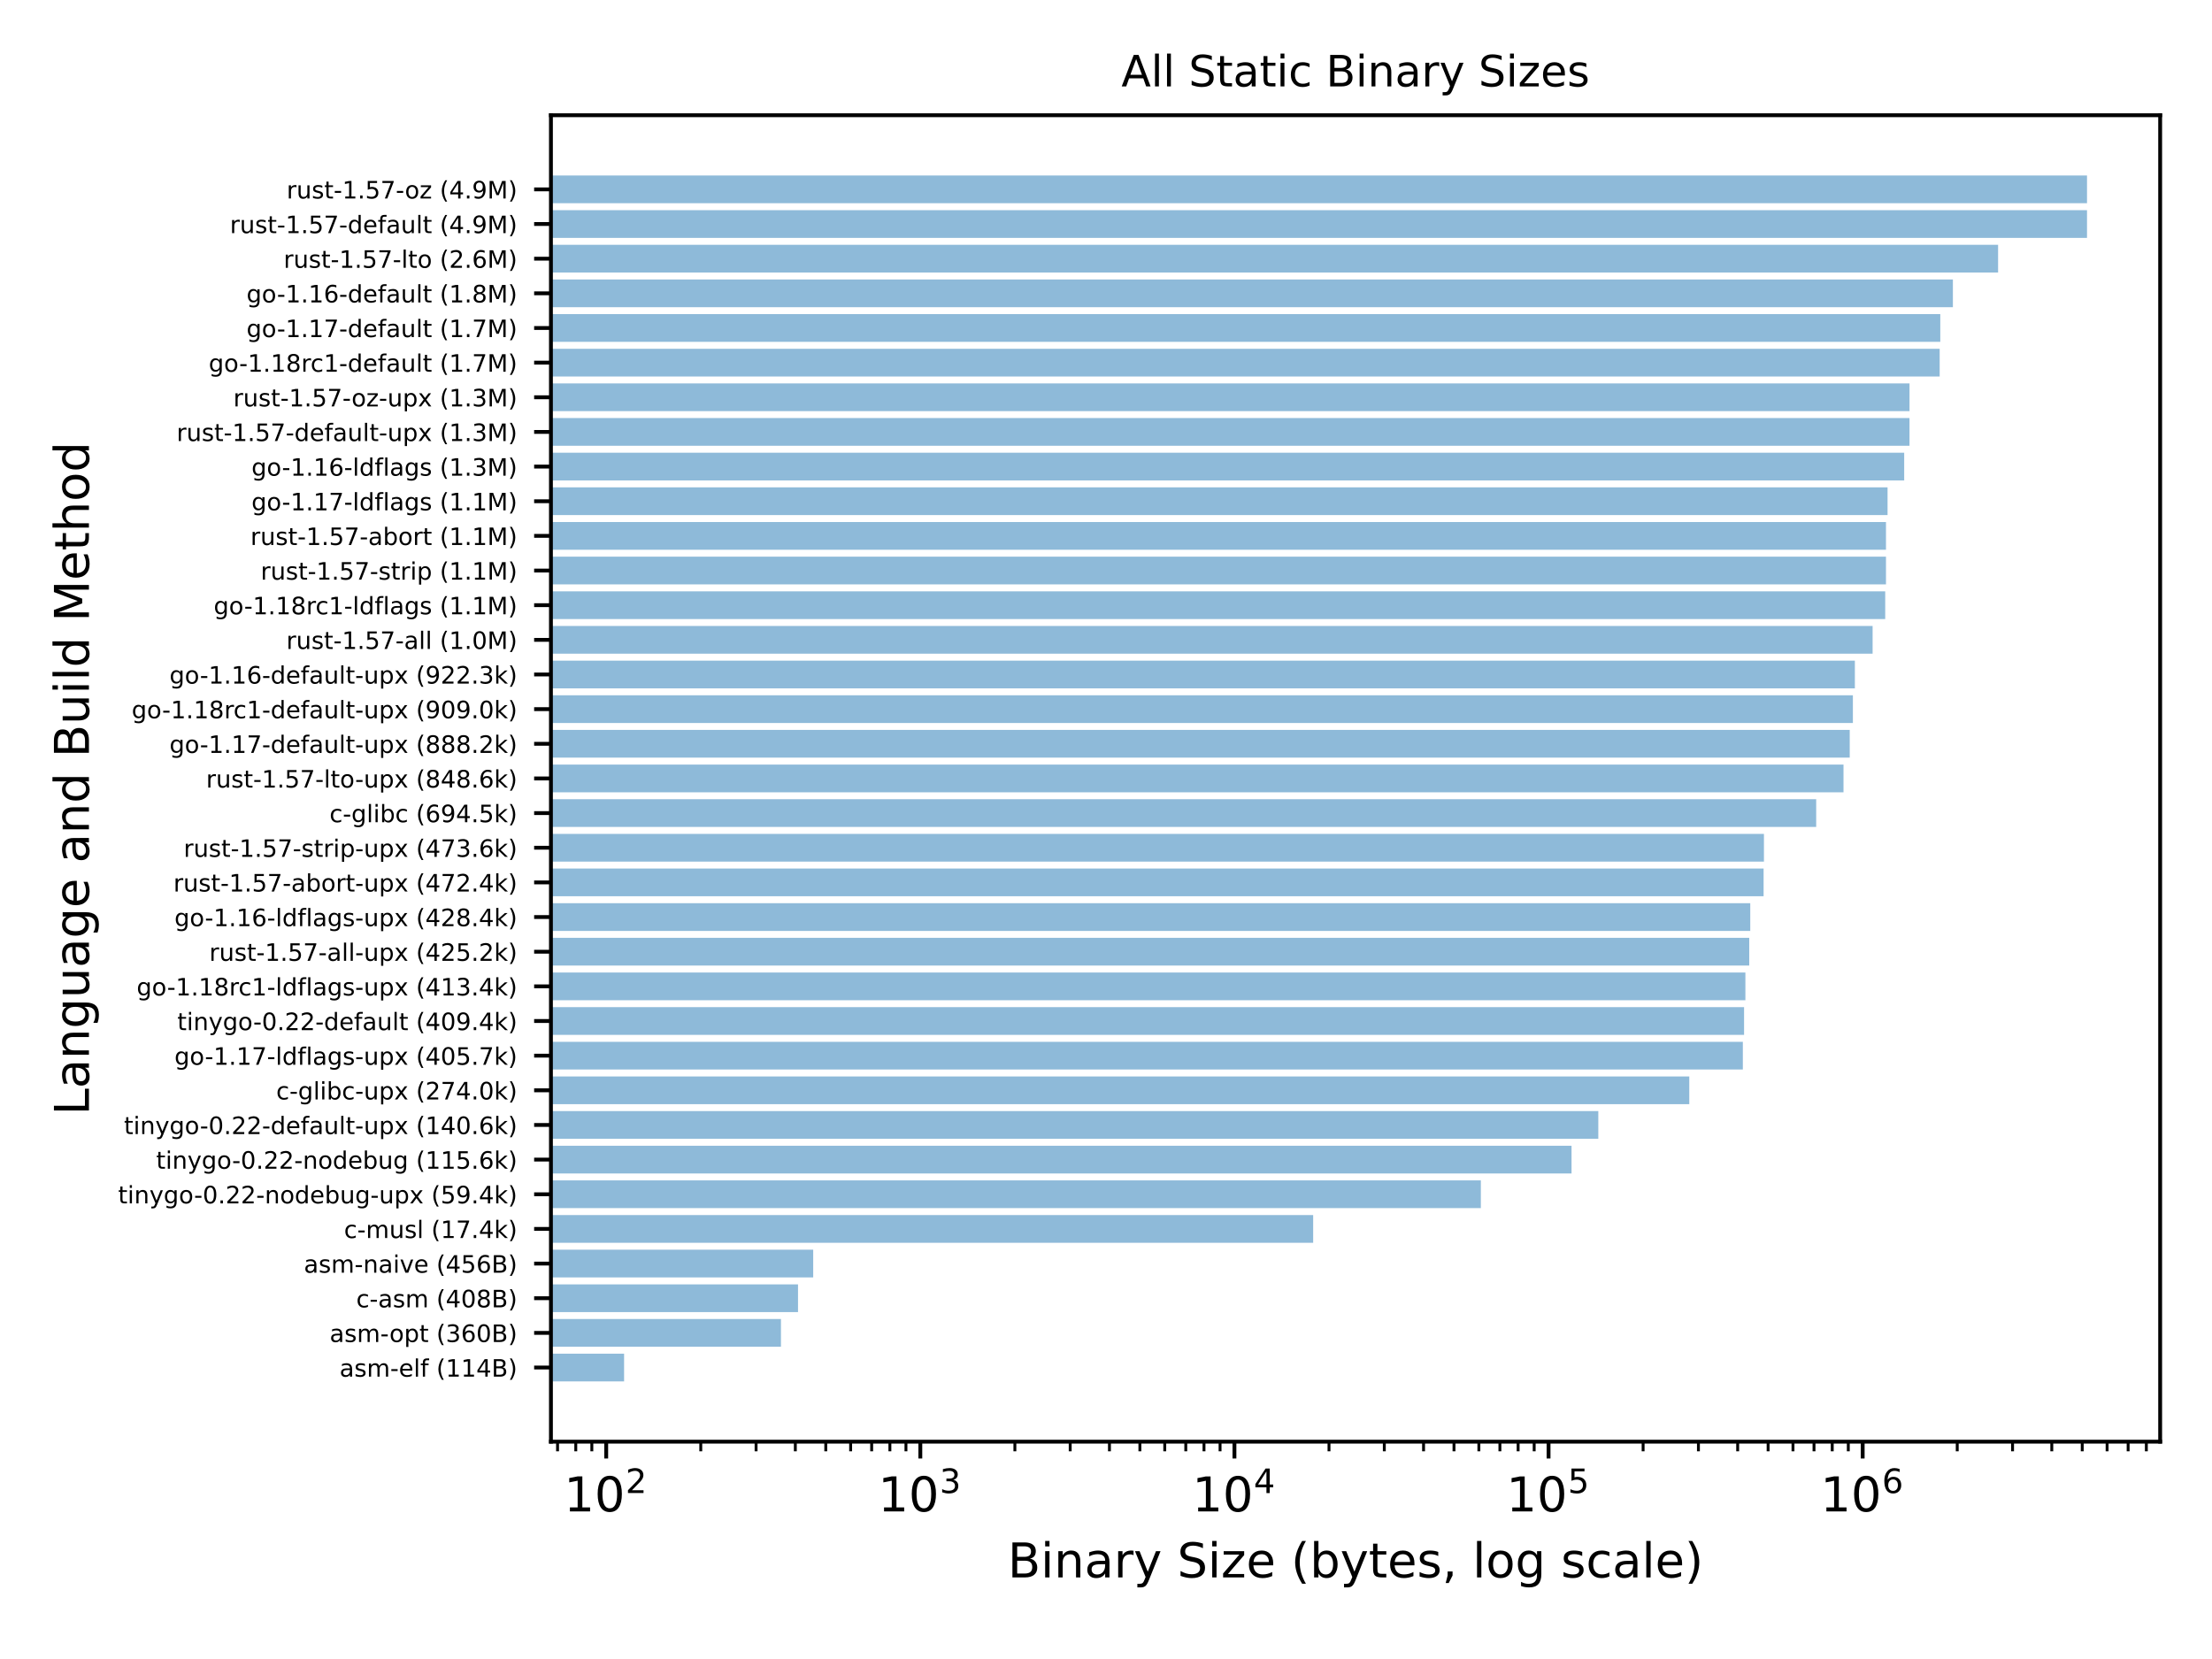 <svg height="345.6pt" viewBox="0 0 460.8 345.6" width="460.8pt" xmlns="http://www.w3.org/2000/svg" xmlns:xlink="http://www.w3.org/1999/xlink"><defs><style>*{stroke-linecap:butt;stroke-linejoin:round}</style></defs><g id="figure_1"><g id="patch_1"><path d="M0 345.6H460.8V0H0z" style="fill:#fff"/></g><g id="axes_1"><g id="patch_2"><path d="M114.77 300.328H450V24H114.77z" style="fill:#fff"/></g><g id="patch_3"><path clip-path="url(#pa316b92744)" d="M-65440.716 287.768H130.008v-5.775H-65440.716z" style="fill:#1f77b4;opacity:.5"/></g><g id="patch_4"><path clip-path="url(#pa316b92744)" d="M-65440.716 280.549H162.686v-5.775h-65603.402z" style="fill:#1f77b4;opacity:.5"/></g><g id="patch_5"><path clip-path="url(#pa316b92744)" d="M-65440.716 273.33H166.243v-5.775H-65440.716z" style="fill:#1f77b4;opacity:.5"/></g><g id="patch_6"><path clip-path="url(#pa316b92744)" d="M-65440.716 266.112H169.404v-5.775H-65440.716z" style="fill:#1f77b4;opacity:.5"/></g><g id="patch_7"><path clip-path="url(#pa316b92744)" d="M-65440.716 258.893H273.556v-5.775H-65440.716z" style="fill:#1f77b4;opacity:.5"/></g><g id="patch_8"><path clip-path="url(#pa316b92744)" d="M-65440.716 251.675H308.487v-5.775h-65749.203z" style="fill:#1f77b4;opacity:.5"/></g><g id="patch_9"><path clip-path="url(#pa316b92744)" d="M-65440.716 244.456H327.379v-5.775H-65440.716z" style="fill:#1f77b4;opacity:.5"/></g><g id="patch_10"><path clip-path="url(#pa316b92744)" d="M-65440.716 237.237H332.956v-5.775H-65440.716z" style="fill:#1f77b4;opacity:.5"/></g><g id="patch_11"><path clip-path="url(#pa316b92744)" d="M-65440.716 230.019H351.908v-5.775H-65440.716z" style="fill:#1f77b4;opacity:.5"/></g><g id="patch_12"><path clip-path="url(#pa316b92744)" d="M-65440.716 222.8H363.068v-5.775h-65803.784z" style="fill:#1f77b4;opacity:.5"/></g><g id="patch_13"><path clip-path="url(#pa316b92744)" d="M-65440.716 215.582H363.321v-5.775H-65440.716z" style="fill:#1f77b4;opacity:.5"/></g><g id="patch_14"><path clip-path="url(#pa316b92744)" d="M-65440.716 208.363H363.598v-5.775H-65440.716z" style="fill:#1f77b4;opacity:.5"/></g><g id="patch_15"><path clip-path="url(#pa316b92744)" d="M-65440.716 201.144H364.398v-5.775H-65440.716z" style="fill:#1f77b4;opacity:.5"/></g><g id="patch_16"><path clip-path="url(#pa316b92744)" d="M-65440.716 193.926H364.611v-5.775H-65440.716z" style="fill:#1f77b4;opacity:.5"/></g><g id="patch_17"><path clip-path="url(#pa316b92744)" d="M-65440.716 186.707H367.39v-5.775h-65808.106z" style="fill:#1f77b4;opacity:.5"/></g><g id="patch_18"><path clip-path="url(#pa316b92744)" d="M-65440.716 179.489H367.461V173.714H-65440.716z" style="fill:#1f77b4;opacity:.5"/></g><g id="patch_19"><path clip-path="url(#pa316b92744)" d="M-65440.716 172.27H378.344v-5.775H-65440.716z" style="fill:#1f77b4;opacity:.5"/></g><g id="patch_20"><path clip-path="url(#pa316b92744)" d="M-65440.716 165.051H384.036V159.277H-65440.716z" style="fill:#1f77b4;opacity:.5"/></g><g id="patch_21"><path clip-path="url(#pa316b92744)" d="M-65440.716 157.833H385.332v-5.775H-65440.716z" style="fill:#1f77b4;opacity:.5"/></g><g id="patch_22"><path clip-path="url(#pa316b92744)" d="M-65440.716 150.614H385.99v-5.775H-65440.716z" style="fill:#1f77b4;opacity:.5"/></g><g id="patch_23"><path clip-path="url(#pa316b92744)" d="M-65440.716 143.396H386.404V137.621H-65440.716z" style="fill:#1f77b4;opacity:.5"/></g><g id="patch_24"><path clip-path="url(#pa316b92744)" d="M-65440.716 136.177H390.097v-5.775H-65440.716z" style="fill:#1f77b4;opacity:.5"/></g><g id="patch_25"><path clip-path="url(#pa316b92744)" d="M-65440.716 128.958H392.724v-5.775H-65440.716z" style="fill:#1f77b4;opacity:.5"/></g><g id="patch_26"><path clip-path="url(#pa316b92744)" d="M-65440.716 121.74H392.884v-5.775H-65440.716z" style="fill:#1f77b4;opacity:.5"/></g><g id="patch_27"><path clip-path="url(#pa316b92744)" d="M-65440.716 114.521H392.884v-5.775H-65440.716z" style="fill:#1f77b4;opacity:.5"/></g><g id="patch_28"><path clip-path="url(#pa316b92744)" d="M-65440.716 107.303H393.213V101.528H-65440.716z" style="fill:#1f77b4;opacity:.5"/></g><g id="patch_29"><path clip-path="url(#pa316b92744)" d="M-65440.716 100.084H396.678v-5.775H-65440.716z" style="fill:#1f77b4;opacity:.5"/></g><g id="patch_30"><path clip-path="url(#pa316b92744)" d="M-65440.716 92.865H397.784v-5.775H-65440.716z" style="fill:#1f77b4;opacity:.5"/></g><g id="patch_31"><path clip-path="url(#pa316b92744)" d="M-65440.716 85.647H397.787V79.872H-65440.716z" style="fill:#1f77b4;opacity:.5"/></g><g id="patch_32"><path clip-path="url(#pa316b92744)" d="M-65440.716 78.428H404.068V72.653H-65440.716z" style="fill:#1f77b4;opacity:.5"/></g><g id="patch_33"><path clip-path="url(#pa316b92744)" d="M-65440.716 71.21H404.2v-5.775H-65440.716z" style="fill:#1f77b4;opacity:.5"/></g><g id="patch_34"><path clip-path="url(#pa316b92744)" d="M-65440.716 63.991H406.823v-5.775h-65847.539z" style="fill:#1f77b4;opacity:.5"/></g><g id="patch_35"><path clip-path="url(#pa316b92744)" d="M-65440.716 56.772H416.239v-5.775H-65440.716z" style="fill:#1f77b4;opacity:.5"/></g><g id="patch_36"><path clip-path="url(#pa316b92744)" d="M-65440.716 49.554H434.762v-5.775H-65440.716z" style="fill:#1f77b4;opacity:.5"/></g><g id="patch_37"><path clip-path="url(#pa316b92744)" d="M-65440.716 42.335H434.762V36.56H-65440.716z" style="fill:#1f77b4;opacity:.5"/></g><g id="matplotlib.axis_1"><g id="xtick_1"><g id="line2d_1"><defs><path d="M0 0V3.5" id="m9f4d895723" style="stroke:#000;stroke-width:.8"/></defs><g><use style="stroke:#000;stroke-width:.8" x="126.284" xlink:href="#m9f4d895723" y="300.328"/></g></g><g id="text_1"><g transform="translate(117.484 314.926)scale(0.1 -0.1)"><defs><path d="M12.406 8.297H28.516v55.625L10.984 60.406v8.984l17.438 3.516H38.281V8.297H54.391V0H12.406z" id="DejaVuSans-49"/><path d="M31.781 66.406q-7.609.0-11.453-7.5Q16.5 51.422 16.5 36.375q0-14.984 3.828-22.484 3.844-7.5 11.453-7.5 7.672.0 11.5 7.5 3.844 7.5 3.844 22.484.0 15.047-3.844 22.531-3.828 7.5-11.5 7.5zm0 7.812q12.266.0 18.734-9.703 6.469-9.688 6.469-28.141.0-18.406-6.469-28.109-6.469-9.688-18.734-9.688-12.25.0-18.719 9.688Q6.594 17.969 6.594 36.375q0 18.453 6.469 28.141 6.469 9.703 18.719 9.703z" id="DejaVuSans-48"/><path d="M19.188 8.297H53.609V0H7.328V8.297Q12.938 14.109 22.625 23.891 32.328 33.688 34.812 36.531q4.734 5.312 6.609 9 1.891 3.688 1.891 7.25.0 5.812-4.078 9.469-4.078 3.672-10.625 3.672-4.641.0-9.797-1.609-5.141-1.609-11-4.891v9.969Q13.766 71.781 18.938 73q5.188 1.219 9.484 1.219 11.328.0 18.062-5.672 6.734-5.656 6.734-15.125.0-4.5-1.688-8.531-1.672-4.016-6.125-9.484-1.219-1.422-7.766-8.188Q31.109 20.453 19.188 8.297z" id="DejaVuSans-50"/></defs><use transform="translate(0 0.766)" xlink:href="#DejaVuSans-49"/><use transform="translate(63.623 0.766)" xlink:href="#DejaVuSans-48"/><use transform="translate(128.203 39.047)scale(0.7)" xlink:href="#DejaVuSans-50"/></g></g></g><g id="xtick_2"><g id="line2d_2"><g><use style="stroke:#000;stroke-width:.8" x="191.72" xlink:href="#m9f4d895723" y="300.328"/></g></g><g id="text_2"><g transform="translate(182.92 314.926)scale(0.1 -0.1)"><defs><path d="M40.578 39.312Q47.656 37.797 51.625 33q3.984-4.781 3.984-11.812.0-10.781-7.422-16.703-7.422-5.906-21.094-5.906-4.578.0-9.438.906T7.625 2.203V11.719q4.094-2.391 8.969-3.609 4.891-1.219 10.219-1.219 9.266.0 14.125 3.656T45.797 21.188q0 6.453-4.516 10.078-4.516 3.641-12.562 3.641h-8.5v8.109h8.891q7.266.0 11.125 2.906t3.859 8.375q0 5.609-3.984 8.609-3.969 3.016-11.391 3.016-4.062.0-8.703-.891Q15.375 64.156 9.812 62.312v8.781q5.625 1.562 10.531 2.344t9.25.781q11.234.0 17.766-5.109 6.547-5.094 6.547-13.781.0-6.062-3.469-10.234T40.578 39.312z" id="DejaVuSans-51"/></defs><use transform="translate(0 0.766)" xlink:href="#DejaVuSans-49"/><use transform="translate(63.623 0.766)" xlink:href="#DejaVuSans-48"/><use transform="translate(128.203 39.047)scale(0.7)" xlink:href="#DejaVuSans-51"/></g></g></g><g id="xtick_3"><g id="line2d_3"><g><use style="stroke:#000;stroke-width:.8" x="257.156" xlink:href="#m9f4d895723" y="300.328"/></g></g><g id="text_3"><g transform="translate(248.356 314.926)scale(0.1 -0.1)"><defs><path d="M37.797 64.312 12.891 25.391h24.906zm-2.594 8.594h12.406V25.391h10.406V17.188H47.609V0h-9.812V17.188H4.891v9.516z" id="DejaVuSans-52"/></defs><use transform="translate(0 0.684)" xlink:href="#DejaVuSans-49"/><use transform="translate(63.623 0.684)" xlink:href="#DejaVuSans-48"/><use transform="translate(128.203 38.966)scale(0.7)" xlink:href="#DejaVuSans-52"/></g></g></g><g id="xtick_4"><g id="line2d_4"><g><use style="stroke:#000;stroke-width:.8" x="322.592" xlink:href="#m9f4d895723" y="300.328"/></g></g><g id="text_4"><g transform="translate(313.792 314.926)scale(0.1 -0.1)"><defs><path d="M10.797 72.906h38.719v-8.312h-29.688V46.734q2.141.734 4.281 1.094 2.156.359 4.312.359Q40.625 48.188 47.75 41.5q7.141-6.688 7.141-18.109.0-11.766-7.328-18.297-7.328-6.516-20.656-6.516-4.594.0-9.359.781-4.75.781-9.828 2.344V11.625q4.391-2.391 9.078-3.562t9.906-1.172q8.453.0 13.375 4.438 4.938 4.438 4.938 12.062.0 7.609-4.938 12.047-4.922 4.453-13.375 4.453-3.953.0-7.891-.875-3.922-.875-8.016-2.734z" id="DejaVuSans-53"/></defs><use transform="translate(0 0.684)" xlink:href="#DejaVuSans-49"/><use transform="translate(63.623 0.684)" xlink:href="#DejaVuSans-48"/><use transform="translate(128.203 38.966)scale(0.7)" xlink:href="#DejaVuSans-53"/></g></g></g><g id="xtick_5"><g id="line2d_5"><g><use style="stroke:#000;stroke-width:.8" x="388.029" xlink:href="#m9f4d895723" y="300.328"/></g></g><g id="text_5"><g transform="translate(379.229 314.926)scale(0.1 -0.1)"><defs><path d="M33.016 40.375q-6.641.0-10.531-4.547-3.875-4.531-3.875-12.438.0-7.859 3.875-12.438 3.891-4.562 10.531-4.562t10.516 4.562q3.875 4.578 3.875 12.438.0 7.906-3.875 12.438Q39.656 40.375 33.016 40.375zM52.594 71.297V62.312q-3.719 1.75-7.5 2.672-3.781.938-7.5.938-9.766.0-14.922-6.594-5.141-6.594-5.875-19.922 2.875 4.25 7.219 6.516Q28.375 48.188 33.594 48.188q10.984.0 17.359-6.672 6.375-6.656 6.375-18.125.0-11.234-6.641-18.031-6.641-6.781-17.672-6.781-12.656.0-19.344 9.688-6.688 9.703-6.688 28.109.0 17.281 8.203 27.562T37.203 74.219q3.719.0 7.5-.734t7.891-2.188z" id="DejaVuSans-54"/></defs><use transform="translate(0 0.766)" xlink:href="#DejaVuSans-49"/><use transform="translate(63.623 0.766)" xlink:href="#DejaVuSans-48"/><use transform="translate(128.203 39.047)scale(0.7)" xlink:href="#DejaVuSans-54"/></g></g></g><g id="xtick_6"><g id="line2d_6"><defs><path d="M0 0V2" id="m2728a00497" style="stroke:#000;stroke-width:.6"/></defs><g><use style="stroke:#000;stroke-width:.6" x="116.148" xlink:href="#m2728a00497" y="300.328"/></g></g></g><g id="xtick_7"><g id="line2d_7"><g><use style="stroke:#000;stroke-width:.6" x="119.943" xlink:href="#m2728a00497" y="300.328"/></g></g></g><g id="xtick_8"><g id="line2d_8"><g><use style="stroke:#000;stroke-width:.6" x="123.29" xlink:href="#m2728a00497" y="300.328"/></g></g></g><g id="xtick_9"><g id="line2d_9"><g><use style="stroke:#000;stroke-width:.6" x="145.982" xlink:href="#m2728a00497" y="300.328"/></g></g></g><g id="xtick_10"><g id="line2d_10"><g><use style="stroke:#000;stroke-width:.6" x="157.505" xlink:href="#m2728a00497" y="300.328"/></g></g></g><g id="xtick_11"><g id="line2d_11"><g><use style="stroke:#000;stroke-width:.6" x="165.681" xlink:href="#m2728a00497" y="300.328"/></g></g></g><g id="xtick_12"><g id="line2d_12"><g><use style="stroke:#000;stroke-width:.6" x="172.022" xlink:href="#m2728a00497" y="300.328"/></g></g></g><g id="xtick_13"><g id="line2d_13"><g><use style="stroke:#000;stroke-width:.6" x="177.203" xlink:href="#m2728a00497" y="300.328"/></g></g></g><g id="xtick_14"><g id="line2d_14"><g><use style="stroke:#000;stroke-width:.6" x="181.584" xlink:href="#m2728a00497" y="300.328"/></g></g></g><g id="xtick_15"><g id="line2d_15"><g><use style="stroke:#000;stroke-width:.6" x="185.379" xlink:href="#m2728a00497" y="300.328"/></g></g></g><g id="xtick_16"><g id="line2d_16"><g><use style="stroke:#000;stroke-width:.6" x="188.726" xlink:href="#m2728a00497" y="300.328"/></g></g></g><g id="xtick_17"><g id="line2d_17"><g><use style="stroke:#000;stroke-width:.6" x="211.418" xlink:href="#m2728a00497" y="300.328"/></g></g></g><g id="xtick_18"><g id="line2d_18"><g><use style="stroke:#000;stroke-width:.6" x="222.941" xlink:href="#m2728a00497" y="300.328"/></g></g></g><g id="xtick_19"><g id="line2d_19"><g><use style="stroke:#000;stroke-width:.6" x="231.117" xlink:href="#m2728a00497" y="300.328"/></g></g></g><g id="xtick_20"><g id="line2d_20"><g><use style="stroke:#000;stroke-width:.6" x="237.458" xlink:href="#m2728a00497" y="300.328"/></g></g></g><g id="xtick_21"><g id="line2d_21"><g><use style="stroke:#000;stroke-width:.6" x="242.639" xlink:href="#m2728a00497" y="300.328"/></g></g></g><g id="xtick_22"><g id="line2d_22"><g><use style="stroke:#000;stroke-width:.6" x="247.02" xlink:href="#m2728a00497" y="300.328"/></g></g></g><g id="xtick_23"><g id="line2d_23"><g><use style="stroke:#000;stroke-width:.6" x="250.815" xlink:href="#m2728a00497" y="300.328"/></g></g></g><g id="xtick_24"><g id="line2d_24"><g><use style="stroke:#000;stroke-width:.6" x="254.162" xlink:href="#m2728a00497" y="300.328"/></g></g></g><g id="xtick_25"><g id="line2d_25"><g><use style="stroke:#000;stroke-width:.6" x="276.855" xlink:href="#m2728a00497" y="300.328"/></g></g></g><g id="xtick_26"><g id="line2d_26"><g><use style="stroke:#000;stroke-width:.6" x="288.377" xlink:href="#m2728a00497" y="300.328"/></g></g></g><g id="xtick_27"><g id="line2d_27"><g><use style="stroke:#000;stroke-width:.6" x="296.553" xlink:href="#m2728a00497" y="300.328"/></g></g></g><g id="xtick_28"><g id="line2d_28"><g><use style="stroke:#000;stroke-width:.6" x="302.894" xlink:href="#m2728a00497" y="300.328"/></g></g></g><g id="xtick_29"><g id="line2d_29"><g><use style="stroke:#000;stroke-width:.6" x="308.076" xlink:href="#m2728a00497" y="300.328"/></g></g></g><g id="xtick_30"><g id="line2d_30"><g><use style="stroke:#000;stroke-width:.6" x="312.456" xlink:href="#m2728a00497" y="300.328"/></g></g></g><g id="xtick_31"><g id="line2d_31"><g><use style="stroke:#000;stroke-width:.6" x="316.251" xlink:href="#m2728a00497" y="300.328"/></g></g></g><g id="xtick_32"><g id="line2d_32"><g><use style="stroke:#000;stroke-width:.6" x="319.598" xlink:href="#m2728a00497" y="300.328"/></g></g></g><g id="xtick_33"><g id="line2d_33"><g><use style="stroke:#000;stroke-width:.6" x="342.291" xlink:href="#m2728a00497" y="300.328"/></g></g></g><g id="xtick_34"><g id="line2d_34"><g><use style="stroke:#000;stroke-width:.6" x="353.813" xlink:href="#m2728a00497" y="300.328"/></g></g></g><g id="xtick_35"><g id="line2d_35"><g><use style="stroke:#000;stroke-width:.6" x="361.989" xlink:href="#m2728a00497" y="300.328"/></g></g></g><g id="xtick_36"><g id="line2d_36"><g><use style="stroke:#000;stroke-width:.6" x="368.33" xlink:href="#m2728a00497" y="300.328"/></g></g></g><g id="xtick_37"><g id="line2d_37"><g><use style="stroke:#000;stroke-width:.6" x="373.512" xlink:href="#m2728a00497" y="300.328"/></g></g></g><g id="xtick_38"><g id="line2d_38"><g><use style="stroke:#000;stroke-width:.6" x="377.892" xlink:href="#m2728a00497" y="300.328"/></g></g></g><g id="xtick_39"><g id="line2d_39"><g><use style="stroke:#000;stroke-width:.6" x="381.687" xlink:href="#m2728a00497" y="300.328"/></g></g></g><g id="xtick_40"><g id="line2d_40"><g><use style="stroke:#000;stroke-width:.6" x="385.034" xlink:href="#m2728a00497" y="300.328"/></g></g></g><g id="xtick_41"><g id="line2d_41"><g><use style="stroke:#000;stroke-width:.6" x="407.727" xlink:href="#m2728a00497" y="300.328"/></g></g></g><g id="xtick_42"><g id="line2d_42"><g><use style="stroke:#000;stroke-width:.6" x="419.25" xlink:href="#m2728a00497" y="300.328"/></g></g></g><g id="xtick_43"><g id="line2d_43"><g><use style="stroke:#000;stroke-width:.6" x="427.425" xlink:href="#m2728a00497" y="300.328"/></g></g></g><g id="xtick_44"><g id="line2d_44"><g><use style="stroke:#000;stroke-width:.6" x="433.766" xlink:href="#m2728a00497" y="300.328"/></g></g></g><g id="xtick_45"><g id="line2d_45"><g><use style="stroke:#000;stroke-width:.6" x="438.948" xlink:href="#m2728a00497" y="300.328"/></g></g></g><g id="xtick_46"><g id="line2d_46"><g><use style="stroke:#000;stroke-width:.6" x="443.329" xlink:href="#m2728a00497" y="300.328"/></g></g></g><g id="xtick_47"><g id="line2d_47"><g><use style="stroke:#000;stroke-width:.6" x="447.123" xlink:href="#m2728a00497" y="300.328"/></g></g></g><g id="text_6"><g transform="translate(209.926 328.605)scale(0.1 -0.1)"><defs><path d="M19.672 34.812V8.109H35.5q7.953.0 11.781 3.297Q51.125 14.703 51.125 21.484q0 6.844-3.844 10.078-3.828 3.25-11.781 3.25zm0 29.984V42.828H34.281q7.219.0 10.75 2.703Q48.578 48.25 48.578 53.812q0 5.516-3.547 8.25-3.531 2.734-10.75 2.734zM9.812 72.906H35.016q11.281.0 17.375-4.688Q58.5 63.531 58.5 54.891q0-6.703-3.125-10.656T46.188 39.312Q53.469 37.75 57.5 32.781q4.031-4.953 4.031-12.375.0-9.766-6.641-15.094Q48.25.0 35.984.0H9.812z" id="DejaVuSans-66"/><path d="M9.422 54.688H18.406V0H9.422zm0 21.297H18.406V64.594H9.422z" id="DejaVuSans-105"/><path d="M54.891 33.016V0H45.906V32.719q0 7.766-3.031 11.609Q39.844 48.188 33.797 48.188q-7.281.0-11.484-4.641-4.203-4.625-4.203-12.641V0H9.078V54.688h9.031v-8.5q3.234 4.938 7.594 7.375Q30.078 56 35.797 56q9.422.0 14.25-5.828 4.844-5.828 4.844-17.156z" id="DejaVuSans-110"/><path d="M34.281 27.484Q23.391 27.484 19.188 25t-4.203-8.5q0-4.781 3.156-7.594 3.156-2.797 8.562-2.797 7.484.0 12 5.297T43.219 25.484v2zm17.922 3.719V0H43.219V8.297q-3.078-4.969-7.672-7.344T24.312-1.422q-8.391.0-13.359 4.719Q6 8.016 6 15.922q0 9.219 6.172 13.906 6.188 4.688 18.438 4.688H43.219v.891q0 6.203-4.078 9.594T27.688 48.391q-4.688.0-9.141-1.125-4.438-1.125-8.531-3.375v8.312q4.922 1.906 9.562 2.844Q24.219 56 28.609 56q11.875.0 17.734-6.156 5.859-6.141 5.859-18.641z" id="DejaVuSans-97"/><path d="M41.109 46.297q-1.516.875-3.297 1.281Q36.031 48 33.891 48q-7.625.0-11.703-4.953T18.109 28.812V0H9.078V54.688h9.031v-8.5q2.844 4.984 7.375 7.391Q30.031 56 36.531 56q.922.0 2.047-.125 1.125-.109 2.484-.359z" id="DejaVuSans-114"/><path d="M32.172-5.078Q28.375-14.844 24.75-17.812q-3.609-2.984-9.656-2.984H7.906v7.516H13.188q3.703.0 5.75 1.766Q21-9.766 23.484-3.219L25.094.875 2.984 54.688H12.5L29.594 11.922 46.688 54.688h9.516z" id="DejaVuSans-121"/><path id="DejaVuSans-32"/><path d="M53.516 70.516v-9.625q-5.609 2.688-10.594 4-4.984 1.328-9.625 1.328-8.047.0-12.422-3.125T16.5 54.203q0-4.844 2.906-7.312 2.906-2.453 11.016-3.969L36.375 41.703q11.031-2.109 16.281-7.406t5.25-14.172q0-10.609-7.109-16.078-7.094-5.469-20.812-5.469Q24.812-1.422 18.969-.25 13.141.922 6.891 3.219V13.375q6-3.359 11.766-5.078Q24.422 6.594 29.984 6.594q8.438.0 13.031 3.312 4.594 3.328 4.594 9.484.0 5.359-3.297 8.391T33.5 32.328L27.484 33.5q-11.031 2.188-15.969 6.875Q6.594 45.062 6.594 53.422q0 9.672 6.812 15.234t18.766 5.562q5.141.0 10.453-.938 5.328-.922 10.891-2.766z" id="DejaVuSans-83"/><path d="M5.516 54.688H48.188V46.484L14.406 7.172H48.188V0H4.297V8.203l33.797 39.312H5.516z" id="DejaVuSans-122"/><path d="M56.203 29.594V25.203h-41.312q.594-9.281 5.594-14.141t13.938-4.859q5.172.0 10.031 1.266t9.656 3.812v-8.5Q49.266.734 44.188-.344T33.891-1.422q-13.094.0-20.734 7.609-7.641 7.625-7.641 20.625.0 13.422 7.25 21.297Q20.016 56 32.328 56q11.031.0 17.453-7.109 6.422-7.094 6.422-19.297zM47.219 32.234q-.094 7.359-4.125 11.75-4.031 4.406-10.672 4.406-7.516.0-12.031-4.25T15.188 32.172z" id="DejaVuSans-101"/><path d="M31 75.875q-6.531-11.219-9.719-22.219-3.172-10.984-3.172-22.266.0-11.266 3.203-22.328T31-13.188H23.188Q15.875-1.703 12.234 9.375T8.594 31.391q0 10.891 3.609 21.922 3.625 11.047 10.984 22.562z" id="DejaVuSans-40"/><path d="M48.688 27.297q0 9.906-4.078 15.547T33.406 48.484q-7.141.0-11.219-5.641T18.109 27.297 22.188 11.75 33.406 6.109q7.125.0 11.203 5.641T48.688 27.297zM18.109 46.391q2.844 4.875 7.156 7.234Q29.594 56 35.594 56q9.969.0 16.188-7.906 6.234-7.906 6.234-20.797T51.781 6.484q-6.219-7.906-16.188-7.906-6 0-10.328 2.375-4.312 2.375-7.156 7.25V0H9.078V75.984h9.031z" id="DejaVuSans-98"/><path d="M18.312 70.219V54.688h18.5V47.703h-18.5v-29.688q0-6.688 1.828-8.594t7.453-1.906H36.812V0H27.594Q17.188.0 13.234 3.875 9.281 7.766 9.281 18.016v29.688H2.688V54.688H9.281V70.219z" id="DejaVuSans-116"/><path d="M44.281 53.078v-8.5Q40.484 46.531 36.375 47.5q-4.094.984-8.5.984-6.688.0-10.031-2.047T14.5 40.281q0-3.125 2.391-4.906t9.625-3.391l3.078-.688Q39.156 29.25 43.188 25.516T47.219 15.094q0-7.625-6.031-12.078-6.031-4.438-16.578-4.438-4.391.0-9.156.859T5.422 2v9.281q4.984-2.594 9.812-3.891Q20.062 6.109 24.812 6.109q6.344.0 9.75 2.172 3.422 2.172 3.422 6.125.0 3.656-2.469 5.609-2.453 1.953-10.812 3.766l-3.125.734q-8.344 1.75-12.062 5.391Q5.812 33.547 5.812 39.891q0 7.719 5.469 11.906Q16.75 56 26.812 56q4.969.0 9.359-.734 4.406-.719 8.109-2.188z" id="DejaVuSans-115"/><path d="M11.719 12.406H22.016V4l-8-15.625H7.719l4 15.625z" id="DejaVuSans-44"/><path d="M9.422 75.984H18.406V0H9.422z" id="DejaVuSans-108"/><path d="M30.609 48.391q-7.219.0-11.422-5.641T14.984 27.297 19.156 11.844q4.188-5.641 11.453-5.641 7.188.0 11.375 5.656Q46.188 17.531 46.188 27.297q0 9.719-4.203 15.406-4.188 5.688-11.375 5.688zm0 7.609q11.719.0 18.406-7.625 6.703-7.609 6.703-21.078.0-13.422-6.703-21.078-6.688-7.641-18.406-7.641-11.766.0-18.438 7.641-6.656 7.656-6.656 21.078.0 13.469 6.656 21.078Q18.844 56 30.609 56z" id="DejaVuSans-111"/><path d="M45.406 27.984q0 9.766-4.031 15.125-4.016 5.375-11.297 5.375-7.219.0-11.25-5.375-4.031-5.359-4.031-15.125.0-9.719 4.031-15.094t11.25-5.375q7.281.0 11.297 5.375 4.031 5.375 4.031 15.094zM54.391 6.781q0-13.953-6.203-20.766-6.188-6.812-18.984-6.812-4.734.0-8.938.703t-8.156 2.172V-9.188q3.953-2.141 7.812-3.156Q23.781-13.375 27.781-13.375q8.844.0 13.234 4.609t4.391 13.938V9.625q-2.781-4.844-7.125-7.234T27.875.0Q17.828.0 11.672 7.656q-6.156 7.672-6.156 20.328.0 12.688 6.156 20.344Q17.828 56 27.875 56q6.062.0 10.406-2.391t7.125-7.219V54.688h8.984z" id="DejaVuSans-103"/><path d="M48.781 52.594V44.188q-3.812 2.109-7.641 3.156T33.406 48.391q-8.75.0-13.594-5.547-4.828-5.531-4.828-15.547t4.828-15.562q4.844-5.531 13.594-5.531 3.906.0 7.734 1.047t7.641 3.156V2.094q-3.766-1.75-7.797-2.625-4.016-.891-8.562-.891-12.359.0-19.641 7.766-7.266 7.766-7.266 20.953.0 13.375 7.344 21.031Q20.219 56 33.016 56q4.141.0 8.094-.859 3.953-.844 7.672-2.547z" id="DejaVuSans-99"/><path d="M8.016 75.875h7.812q7.312-11.516 10.953-22.562 3.641-11.031 3.641-21.922.0-10.938-3.641-22.016T15.828-13.188h-7.812Q14.5-2 17.703 9.062T20.906 31.391q0 11.281-3.203 22.266-3.203 11-9.688 22.219z" id="DejaVuSans-41"/></defs><use xlink:href="#DejaVuSans-66"/><use x="68.604" xlink:href="#DejaVuSans-105"/><use x="96.387" xlink:href="#DejaVuSans-110"/><use x="159.766" xlink:href="#DejaVuSans-97"/><use x="221.045" xlink:href="#DejaVuSans-114"/><use x="262.158" xlink:href="#DejaVuSans-121"/><use x="321.338" xlink:href="#DejaVuSans-32"/><use x="353.125" xlink:href="#DejaVuSans-83"/><use x="416.602" xlink:href="#DejaVuSans-105"/><use x="444.385" xlink:href="#DejaVuSans-122"/><use x="496.875" xlink:href="#DejaVuSans-101"/><use x="558.398" xlink:href="#DejaVuSans-32"/><use x="590.186" xlink:href="#DejaVuSans-40"/><use x="629.199" xlink:href="#DejaVuSans-98"/><use x="692.676" xlink:href="#DejaVuSans-121"/><use x="751.855" xlink:href="#DejaVuSans-116"/><use x="791.064" xlink:href="#DejaVuSans-101"/><use x="852.588" xlink:href="#DejaVuSans-115"/><use x="904.688" xlink:href="#DejaVuSans-44"/><use x="936.475" xlink:href="#DejaVuSans-32"/><use x="968.262" xlink:href="#DejaVuSans-108"/><use x="996.045" xlink:href="#DejaVuSans-111"/><use x="1057.227" xlink:href="#DejaVuSans-103"/><use x="1120.703" xlink:href="#DejaVuSans-32"/><use x="1152.49" xlink:href="#DejaVuSans-115"/><use x="1204.59" xlink:href="#DejaVuSans-99"/><use x="1259.57" xlink:href="#DejaVuSans-97"/><use x="1320.85" xlink:href="#DejaVuSans-108"/><use x="1348.633" xlink:href="#DejaVuSans-101"/><use x="1410.156" xlink:href="#DejaVuSans-41"/></g></g></g><g id="matplotlib.axis_2"><g id="ytick_1"><g id="line2d_48"><defs><path d="M0 0H-3.5" id="me0725b291c" style="stroke:#000;stroke-width:.8"/></defs><g><use style="stroke:#000;stroke-width:.8" x="114.77" xlink:href="#me0725b291c" y="284.88"/></g></g><g id="text_7"><g transform="translate(70.736 286.78)scale(0.05 -0.05)"><defs><path d="M52 44.188q3.375 6.062 8.062 8.938T71.094 56q8.547.0 13.188-5.984 4.641-5.969 4.641-17V0h-9.031V32.719q0 7.859-2.797 11.656-2.781 3.812-8.484 3.812-6.984.0-11.047-4.641-4.047-4.625-4.047-12.641V0h-9.031V32.719q0 7.906-2.781 11.688t-8.594 3.781q-6.891.0-10.953-4.656-4.047-4.656-4.047-12.625V0H9.078V54.688h9.031v-8.5q3.078 5.031 7.375 7.422T35.688 56q5.969.0 10.141-3.031Q50 49.953 52 44.188z" id="DejaVuSans-109"/><path d="M4.891 31.391h26.312v-8H4.891z" id="DejaVuSans-45"/><path d="M37.109 75.984V68.5h-8.594q-4.828.0-6.719-1.953-1.875-1.953-1.875-7.031V54.688H34.719V47.703H19.922V0h-9.031V47.703H2.297V54.688h8.594V58.5q0 9.125 4.25 13.297 4.25 4.188 13.469 4.188z" id="DejaVuSans-102"/></defs><use xlink:href="#DejaVuSans-97"/><use x="61.279" xlink:href="#DejaVuSans-115"/><use x="113.379" xlink:href="#DejaVuSans-109"/><use x="210.791" xlink:href="#DejaVuSans-45"/><use x="246.875" xlink:href="#DejaVuSans-101"/><use x="308.398" xlink:href="#DejaVuSans-108"/><use x="336.182" xlink:href="#DejaVuSans-102"/><use x="371.387" xlink:href="#DejaVuSans-32"/><use x="403.174" xlink:href="#DejaVuSans-40"/><use x="442.188" xlink:href="#DejaVuSans-49"/><use x="505.811" xlink:href="#DejaVuSans-49"/><use x="569.434" xlink:href="#DejaVuSans-52"/><use x="633.057" xlink:href="#DejaVuSans-66"/><use x="701.66" xlink:href="#DejaVuSans-41"/></g></g></g><g id="ytick_2"><g id="line2d_49"><g><use style="stroke:#000;stroke-width:.8" x="114.77" xlink:href="#me0725b291c" y="277.662"/></g></g><g id="text_8"><g transform="translate(68.675 279.561)scale(0.05 -0.05)"><defs><path d="M18.109 8.203v-29H9.078V54.688h9.031V46.391q2.844 4.875 7.156 7.234Q29.594 56 35.594 56q9.969.0 16.188-7.906 6.234-7.906 6.234-20.797T51.781 6.484q-6.219-7.906-16.188-7.906-6 0-10.328 2.375-4.312 2.375-7.156 7.25zM48.688 27.297q0 9.906-4.078 15.547T33.406 48.484q-7.141.0-11.219-5.641T18.109 27.297 22.188 11.75 33.406 6.109q7.125.0 11.203 5.641T48.688 27.297z" id="DejaVuSans-112"/></defs><use xlink:href="#DejaVuSans-97"/><use x="61.279" xlink:href="#DejaVuSans-115"/><use x="113.379" xlink:href="#DejaVuSans-109"/><use x="210.791" xlink:href="#DejaVuSans-45"/><use x="248.75" xlink:href="#DejaVuSans-111"/><use x="309.932" xlink:href="#DejaVuSans-112"/><use x="373.408" xlink:href="#DejaVuSans-116"/><use x="412.617" xlink:href="#DejaVuSans-32"/><use x="444.404" xlink:href="#DejaVuSans-40"/><use x="483.418" xlink:href="#DejaVuSans-51"/><use x="547.041" xlink:href="#DejaVuSans-54"/><use x="610.664" xlink:href="#DejaVuSans-48"/><use x="674.287" xlink:href="#DejaVuSans-66"/><use x="742.891" xlink:href="#DejaVuSans-41"/></g></g></g><g id="ytick_3"><g id="line2d_50"><g><use style="stroke:#000;stroke-width:.8" x="114.77" xlink:href="#me0725b291c" y="270.443"/></g></g><g id="text_9"><g transform="translate(74.213 272.343)scale(0.05 -0.05)"><defs><path d="M31.781 34.625q-7.031.0-11.062-3.766-4.016-3.766-4.016-10.344.0-6.594 4.016-10.359Q24.75 6.391 31.781 6.391t11.078 3.781q4.062 3.797 4.062 10.344.0 6.578-4.031 10.344Q38.875 34.625 31.781 34.625zm-9.859 4.188q-6.344 1.562-9.891 5.906Q8.5 49.078 8.5 55.328q0 8.734 6.219 13.812 6.234 5.078 17.062 5.078 10.891.0 17.094-5.078t6.203-13.812q0-6.25-3.547-10.609Q48 40.375 41.703 38.812q7.125-1.656 11.094-6.5 3.984-4.828 3.984-11.797.0-10.609-6.469-16.281-6.469-5.656-18.531-5.656-12.047.0-18.531 5.656Q6.781 9.906 6.781 20.516q0 6.969 4 11.797 4.016 4.844 11.141 6.5zM18.312 54.391q0-5.656 3.531-8.828 3.547-3.172 9.938-3.172 6.359.0 9.938 3.172 3.594 3.172 3.594 8.828.0 5.672-3.594 8.844-3.578 3.172-9.938 3.172-6.391.0-9.938-3.172-3.531-3.172-3.531-8.844z" id="DejaVuSans-56"/></defs><use xlink:href="#DejaVuSans-99"/><use x="54.98" xlink:href="#DejaVuSans-45"/><use x="91.064" xlink:href="#DejaVuSans-97"/><use x="152.344" xlink:href="#DejaVuSans-115"/><use x="204.443" xlink:href="#DejaVuSans-109"/><use x="301.855" xlink:href="#DejaVuSans-32"/><use x="333.643" xlink:href="#DejaVuSans-40"/><use x="372.656" xlink:href="#DejaVuSans-52"/><use x="436.279" xlink:href="#DejaVuSans-48"/><use x="499.902" xlink:href="#DejaVuSans-56"/><use x="563.525" xlink:href="#DejaVuSans-66"/><use x="632.129" xlink:href="#DejaVuSans-41"/></g></g></g><g id="ytick_4"><g id="line2d_51"><g><use style="stroke:#000;stroke-width:.8" x="114.77" xlink:href="#me0725b291c" y="263.224"/></g></g><g id="text_10"><g transform="translate(63.304 265.124)scale(0.05 -0.05)"><defs><path d="M2.984 54.688H12.5L29.594 8.797 46.688 54.688h9.516L35.688.0H23.484z" id="DejaVuSans-118"/></defs><use xlink:href="#DejaVuSans-97"/><use x="61.279" xlink:href="#DejaVuSans-115"/><use x="113.379" xlink:href="#DejaVuSans-109"/><use x="210.791" xlink:href="#DejaVuSans-45"/><use x="246.875" xlink:href="#DejaVuSans-110"/><use x="310.254" xlink:href="#DejaVuSans-97"/><use x="371.533" xlink:href="#DejaVuSans-105"/><use x="399.316" xlink:href="#DejaVuSans-118"/><use x="458.496" xlink:href="#DejaVuSans-101"/><use x="520.02" xlink:href="#DejaVuSans-32"/><use x="551.807" xlink:href="#DejaVuSans-40"/><use x="590.82" xlink:href="#DejaVuSans-52"/><use x="654.443" xlink:href="#DejaVuSans-53"/><use x="718.066" xlink:href="#DejaVuSans-54"/><use x="781.689" xlink:href="#DejaVuSans-66"/><use x="850.293" xlink:href="#DejaVuSans-41"/></g></g></g><g id="ytick_5"><g id="line2d_52"><g><use style="stroke:#000;stroke-width:.8" x="114.77" xlink:href="#me0725b291c" y="256.006"/></g></g><g id="text_11"><g transform="translate(71.665 257.905)scale(0.05 -0.05)"><defs><path d="M8.5 21.578V54.688h8.984V21.922q0-7.766 3.016-11.656 3.031-3.875 9.094-3.875 7.266.0 11.484 4.641Q45.312 15.672 45.312 23.688v31h8.984V0H45.312V8.406Q42.047 3.422 37.719 1 33.406-1.422 27.688-1.422q-9.422.0-14.312 5.859Q8.5 10.297 8.5 21.578zM31.109 56z" id="DejaVuSans-117"/><path d="M8.203 72.906h46.875V68.703L28.609.0H18.312L43.219 64.594H8.203z" id="DejaVuSans-55"/><path d="M10.688 12.406H21V0H10.688z" id="DejaVuSans-46"/><path d="M9.078 75.984h9.031v-44.875L44.922 54.688h11.469l-29-25.578L57.625.0H45.906L18.109 26.703V0H9.078z" id="DejaVuSans-107"/></defs><use xlink:href="#DejaVuSans-99"/><use x="54.98" xlink:href="#DejaVuSans-45"/><use x="91.064" xlink:href="#DejaVuSans-109"/><use x="188.477" xlink:href="#DejaVuSans-117"/><use x="251.855" xlink:href="#DejaVuSans-115"/><use x="303.955" xlink:href="#DejaVuSans-108"/><use x="331.738" xlink:href="#DejaVuSans-32"/><use x="363.525" xlink:href="#DejaVuSans-40"/><use x="402.539" xlink:href="#DejaVuSans-49"/><use x="466.162" xlink:href="#DejaVuSans-55"/><use x="529.785" xlink:href="#DejaVuSans-46"/><use x="561.572" xlink:href="#DejaVuSans-52"/><use x="625.195" xlink:href="#DejaVuSans-107"/><use x="683.105" xlink:href="#DejaVuSans-41"/></g></g></g><g id="ytick_6"><g id="line2d_53"><g><use style="stroke:#000;stroke-width:.8" x="114.77" xlink:href="#me0725b291c" y="248.787"/></g></g><g id="text_12"><g transform="translate(24.604 250.687)scale(0.05 -0.05)"><defs><path d="M45.406 46.391v29.594h8.984V0H45.406V8.203q-2.828-4.875-7.156-7.25-4.312-2.375-10.375-2.375-9.906.0-16.141 7.906-6.219 7.922-6.219 20.812t6.219 20.797Q17.969 56 27.875 56q6.062.0 10.375-2.375 4.328-2.359 7.156-7.234zM14.797 27.297q0-9.906 4.078-15.547T30.078 6.109 41.297 11.75q4.109 5.641 4.109 15.547T41.297 42.844q-4.094 5.641-11.219 5.641T18.875 42.844 14.797 27.297z" id="DejaVuSans-100"/><path d="M54.891 54.688 35.109 28.078 55.906.0H45.312L29.391 21.484 13.484.0H2.875l21.25 28.609L4.688 54.688H15.281l14.5-19.484 14.5 19.484z" id="DejaVuSans-120"/><path d="M10.984 1.516V10.5Q14.703 8.734 18.5 7.812q3.812-.922 7.484-.922 9.766.0 14.906 6.562 5.156 6.562 5.891 19.953-2.828-4.203-7.188-6.453-4.344-2.25-9.609-2.25-10.938.0-17.312 6.609-6.375 6.625-6.375 18.109.0 11.219 6.641 18 6.641 6.797 17.672 6.797 12.656.0 19.312-9.703Q56.594 54.828 56.594 36.375q0-17.234-8.188-27.516-8.172-10.281-21.984-10.281-3.719.0-7.531.734-3.797.734-7.906 2.203zm19.625 30.906q6.641.0 10.516 4.531Q45.016 41.5 45.016 49.422q0 7.859-3.891 12.422-3.875 4.562-10.516 4.562T20.094 61.844t-3.875-12.422q0-7.922 3.875-12.469 3.875-4.531 10.516-4.531z" id="DejaVuSans-57"/></defs><use xlink:href="#DejaVuSans-116"/><use x="39.209" xlink:href="#DejaVuSans-105"/><use x="66.992" xlink:href="#DejaVuSans-110"/><use x="130.371" xlink:href="#DejaVuSans-121"/><use x="189.551" xlink:href="#DejaVuSans-103"/><use x="253.027" xlink:href="#DejaVuSans-111"/><use x="316.084" xlink:href="#DejaVuSans-45"/><use x="352.168" xlink:href="#DejaVuSans-48"/><use x="415.791" xlink:href="#DejaVuSans-46"/><use x="447.578" xlink:href="#DejaVuSans-50"/><use x="511.201" xlink:href="#DejaVuSans-50"/><use x="574.824" xlink:href="#DejaVuSans-45"/><use x="610.908" xlink:href="#DejaVuSans-110"/><use x="674.287" xlink:href="#DejaVuSans-111"/><use x="735.469" xlink:href="#DejaVuSans-100"/><use x="798.945" xlink:href="#DejaVuSans-101"/><use x="860.469" xlink:href="#DejaVuSans-98"/><use x="923.945" xlink:href="#DejaVuSans-117"/><use x="987.324" xlink:href="#DejaVuSans-103"/><use x="1050.801" xlink:href="#DejaVuSans-45"/><use x="1086.885" xlink:href="#DejaVuSans-117"/><use x="1150.264" xlink:href="#DejaVuSans-112"/><use x="1213.74" xlink:href="#DejaVuSans-120"/><use x="1272.92" xlink:href="#DejaVuSans-32"/><use x="1304.707" xlink:href="#DejaVuSans-40"/><use x="1343.721" xlink:href="#DejaVuSans-53"/><use x="1407.344" xlink:href="#DejaVuSans-57"/><use x="1470.967" xlink:href="#DejaVuSans-46"/><use x="1502.754" xlink:href="#DejaVuSans-52"/><use x="1566.377" xlink:href="#DejaVuSans-107"/><use x="1624.287" xlink:href="#DejaVuSans-41"/></g></g></g><g id="ytick_7"><g id="line2d_54"><g><use style="stroke:#000;stroke-width:.8" x="114.77" xlink:href="#me0725b291c" y="241.569"/></g></g><g id="text_13"><g transform="translate(32.529 243.468)scale(0.05 -0.05)"><use xlink:href="#DejaVuSans-116"/><use x="39.209" xlink:href="#DejaVuSans-105"/><use x="66.992" xlink:href="#DejaVuSans-110"/><use x="130.371" xlink:href="#DejaVuSans-121"/><use x="189.551" xlink:href="#DejaVuSans-103"/><use x="253.027" xlink:href="#DejaVuSans-111"/><use x="316.084" xlink:href="#DejaVuSans-45"/><use x="352.168" xlink:href="#DejaVuSans-48"/><use x="415.791" xlink:href="#DejaVuSans-46"/><use x="447.578" xlink:href="#DejaVuSans-50"/><use x="511.201" xlink:href="#DejaVuSans-50"/><use x="574.824" xlink:href="#DejaVuSans-45"/><use x="610.908" xlink:href="#DejaVuSans-110"/><use x="674.287" xlink:href="#DejaVuSans-111"/><use x="735.469" xlink:href="#DejaVuSans-100"/><use x="798.945" xlink:href="#DejaVuSans-101"/><use x="860.469" xlink:href="#DejaVuSans-98"/><use x="923.945" xlink:href="#DejaVuSans-117"/><use x="987.324" xlink:href="#DejaVuSans-103"/><use x="1050.801" xlink:href="#DejaVuSans-32"/><use x="1082.588" xlink:href="#DejaVuSans-40"/><use x="1121.602" xlink:href="#DejaVuSans-49"/><use x="1185.225" xlink:href="#DejaVuSans-49"/><use x="1248.848" xlink:href="#DejaVuSans-53"/><use x="1312.471" xlink:href="#DejaVuSans-46"/><use x="1344.258" xlink:href="#DejaVuSans-54"/><use x="1407.881" xlink:href="#DejaVuSans-107"/><use x="1465.791" xlink:href="#DejaVuSans-41"/></g></g></g><g id="ytick_8"><g id="line2d_55"><g><use style="stroke:#000;stroke-width:.8" x="114.77" xlink:href="#me0725b291c" y="234.35"/></g></g><g id="text_14"><g transform="translate(25.825 236.25)scale(0.05 -0.05)"><use xlink:href="#DejaVuSans-116"/><use x="39.209" xlink:href="#DejaVuSans-105"/><use x="66.992" xlink:href="#DejaVuSans-110"/><use x="130.371" xlink:href="#DejaVuSans-121"/><use x="189.551" xlink:href="#DejaVuSans-103"/><use x="253.027" xlink:href="#DejaVuSans-111"/><use x="316.084" xlink:href="#DejaVuSans-45"/><use x="352.168" xlink:href="#DejaVuSans-48"/><use x="415.791" xlink:href="#DejaVuSans-46"/><use x="447.578" xlink:href="#DejaVuSans-50"/><use x="511.201" xlink:href="#DejaVuSans-50"/><use x="574.824" xlink:href="#DejaVuSans-45"/><use x="610.908" xlink:href="#DejaVuSans-100"/><use x="674.385" xlink:href="#DejaVuSans-101"/><use x="735.908" xlink:href="#DejaVuSans-102"/><use x="771.113" xlink:href="#DejaVuSans-97"/><use x="832.393" xlink:href="#DejaVuSans-117"/><use x="895.771" xlink:href="#DejaVuSans-108"/><use x="923.555" xlink:href="#DejaVuSans-116"/><use x="962.764" xlink:href="#DejaVuSans-45"/><use x="998.848" xlink:href="#DejaVuSans-117"/><use x="1062.227" xlink:href="#DejaVuSans-112"/><use x="1125.703" xlink:href="#DejaVuSans-120"/><use x="1184.883" xlink:href="#DejaVuSans-32"/><use x="1216.67" xlink:href="#DejaVuSans-40"/><use x="1255.684" xlink:href="#DejaVuSans-49"/><use x="1319.307" xlink:href="#DejaVuSans-52"/><use x="1382.93" xlink:href="#DejaVuSans-48"/><use x="1446.553" xlink:href="#DejaVuSans-46"/><use x="1478.34" xlink:href="#DejaVuSans-54"/><use x="1541.963" xlink:href="#DejaVuSans-107"/><use x="1599.873" xlink:href="#DejaVuSans-41"/></g></g></g><g id="ytick_9"><g id="line2d_56"><g><use style="stroke:#000;stroke-width:.8" x="114.77" xlink:href="#me0725b291c" y="227.131"/></g></g><g id="text_15"><g transform="translate(57.535 229.031)scale(0.05 -0.05)"><use xlink:href="#DejaVuSans-99"/><use x="54.98" xlink:href="#DejaVuSans-45"/><use x="91.064" xlink:href="#DejaVuSans-103"/><use x="154.541" xlink:href="#DejaVuSans-108"/><use x="182.324" xlink:href="#DejaVuSans-105"/><use x="210.107" xlink:href="#DejaVuSans-98"/><use x="273.584" xlink:href="#DejaVuSans-99"/><use x="328.564" xlink:href="#DejaVuSans-45"/><use x="364.648" xlink:href="#DejaVuSans-117"/><use x="428.027" xlink:href="#DejaVuSans-112"/><use x="491.504" xlink:href="#DejaVuSans-120"/><use x="550.684" xlink:href="#DejaVuSans-32"/><use x="582.471" xlink:href="#DejaVuSans-40"/><use x="621.484" xlink:href="#DejaVuSans-50"/><use x="685.107" xlink:href="#DejaVuSans-55"/><use x="748.73" xlink:href="#DejaVuSans-52"/><use x="812.354" xlink:href="#DejaVuSans-46"/><use x="844.141" xlink:href="#DejaVuSans-48"/><use x="907.764" xlink:href="#DejaVuSans-107"/><use x="965.674" xlink:href="#DejaVuSans-41"/></g></g></g><g id="ytick_10"><g id="line2d_57"><g><use style="stroke:#000;stroke-width:.8" x="114.77" xlink:href="#me0725b291c" y="219.913"/></g></g><g id="text_16"><g transform="translate(36.34 221.812)scale(0.05 -0.05)"><use xlink:href="#DejaVuSans-103"/><use x="63.477" xlink:href="#DejaVuSans-111"/><use x="126.533" xlink:href="#DejaVuSans-45"/><use x="162.617" xlink:href="#DejaVuSans-49"/><use x="226.24" xlink:href="#DejaVuSans-46"/><use x="258.027" xlink:href="#DejaVuSans-49"/><use x="321.65" xlink:href="#DejaVuSans-55"/><use x="385.273" xlink:href="#DejaVuSans-45"/><use x="421.357" xlink:href="#DejaVuSans-108"/><use x="449.141" xlink:href="#DejaVuSans-100"/><use x="512.617" xlink:href="#DejaVuSans-102"/><use x="547.822" xlink:href="#DejaVuSans-108"/><use x="575.605" xlink:href="#DejaVuSans-97"/><use x="636.885" xlink:href="#DejaVuSans-103"/><use x="700.361" xlink:href="#DejaVuSans-115"/><use x="752.461" xlink:href="#DejaVuSans-45"/><use x="788.545" xlink:href="#DejaVuSans-117"/><use x="851.924" xlink:href="#DejaVuSans-112"/><use x="915.4" xlink:href="#DejaVuSans-120"/><use x="974.58" xlink:href="#DejaVuSans-32"/><use x="1006.367" xlink:href="#DejaVuSans-40"/><use x="1045.381" xlink:href="#DejaVuSans-52"/><use x="1109.004" xlink:href="#DejaVuSans-48"/><use x="1172.627" xlink:href="#DejaVuSans-53"/><use x="1236.25" xlink:href="#DejaVuSans-46"/><use x="1268.037" xlink:href="#DejaVuSans-55"/><use x="1331.66" xlink:href="#DejaVuSans-107"/><use x="1389.57" xlink:href="#DejaVuSans-41"/></g></g></g><g id="ytick_11"><g id="line2d_58"><g><use style="stroke:#000;stroke-width:.8" x="114.77" xlink:href="#me0725b291c" y="212.694"/></g></g><g id="text_17"><g transform="translate(36.932 214.594)scale(0.05 -0.05)"><use xlink:href="#DejaVuSans-116"/><use x="39.209" xlink:href="#DejaVuSans-105"/><use x="66.992" xlink:href="#DejaVuSans-110"/><use x="130.371" xlink:href="#DejaVuSans-121"/><use x="189.551" xlink:href="#DejaVuSans-103"/><use x="253.027" xlink:href="#DejaVuSans-111"/><use x="316.084" xlink:href="#DejaVuSans-45"/><use x="352.168" xlink:href="#DejaVuSans-48"/><use x="415.791" xlink:href="#DejaVuSans-46"/><use x="447.578" xlink:href="#DejaVuSans-50"/><use x="511.201" xlink:href="#DejaVuSans-50"/><use x="574.824" xlink:href="#DejaVuSans-45"/><use x="610.908" xlink:href="#DejaVuSans-100"/><use x="674.385" xlink:href="#DejaVuSans-101"/><use x="735.908" xlink:href="#DejaVuSans-102"/><use x="771.113" xlink:href="#DejaVuSans-97"/><use x="832.393" xlink:href="#DejaVuSans-117"/><use x="895.771" xlink:href="#DejaVuSans-108"/><use x="923.555" xlink:href="#DejaVuSans-116"/><use x="962.764" xlink:href="#DejaVuSans-32"/><use x="994.551" xlink:href="#DejaVuSans-40"/><use x="1033.564" xlink:href="#DejaVuSans-52"/><use x="1097.188" xlink:href="#DejaVuSans-48"/><use x="1160.811" xlink:href="#DejaVuSans-57"/><use x="1224.434" xlink:href="#DejaVuSans-46"/><use x="1256.221" xlink:href="#DejaVuSans-52"/><use x="1319.844" xlink:href="#DejaVuSans-107"/><use x="1377.754" xlink:href="#DejaVuSans-41"/></g></g></g><g id="ytick_12"><g id="line2d_59"><g><use style="stroke:#000;stroke-width:.8" x="114.77" xlink:href="#me0725b291c" y="205.476"/></g></g><g id="text_18"><g transform="translate(28.467 207.375)scale(0.05 -0.05)"><use xlink:href="#DejaVuSans-103"/><use x="63.477" xlink:href="#DejaVuSans-111"/><use x="126.533" xlink:href="#DejaVuSans-45"/><use x="162.617" xlink:href="#DejaVuSans-49"/><use x="226.24" xlink:href="#DejaVuSans-46"/><use x="258.027" xlink:href="#DejaVuSans-49"/><use x="321.65" xlink:href="#DejaVuSans-56"/><use x="385.273" xlink:href="#DejaVuSans-114"/><use x="424.137" xlink:href="#DejaVuSans-99"/><use x="479.117" xlink:href="#DejaVuSans-49"/><use x="542.74" xlink:href="#DejaVuSans-45"/><use x="578.824" xlink:href="#DejaVuSans-108"/><use x="606.607" xlink:href="#DejaVuSans-100"/><use x="670.084" xlink:href="#DejaVuSans-102"/><use x="705.289" xlink:href="#DejaVuSans-108"/><use x="733.072" xlink:href="#DejaVuSans-97"/><use x="794.352" xlink:href="#DejaVuSans-103"/><use x="857.828" xlink:href="#DejaVuSans-115"/><use x="909.928" xlink:href="#DejaVuSans-45"/><use x="946.012" xlink:href="#DejaVuSans-117"/><use x="1009.391" xlink:href="#DejaVuSans-112"/><use x="1072.867" xlink:href="#DejaVuSans-120"/><use x="1132.047" xlink:href="#DejaVuSans-32"/><use x="1163.834" xlink:href="#DejaVuSans-40"/><use x="1202.848" xlink:href="#DejaVuSans-52"/><use x="1266.471" xlink:href="#DejaVuSans-49"/><use x="1330.094" xlink:href="#DejaVuSans-51"/><use x="1393.717" xlink:href="#DejaVuSans-46"/><use x="1425.504" xlink:href="#DejaVuSans-52"/><use x="1489.127" xlink:href="#DejaVuSans-107"/><use x="1547.037" xlink:href="#DejaVuSans-41"/></g></g></g><g id="ytick_13"><g id="line2d_60"><g><use style="stroke:#000;stroke-width:.8" x="114.77" xlink:href="#me0725b291c" y="198.257"/></g></g><g id="text_19"><g transform="translate(43.592 200.157)scale(0.05 -0.05)"><use xlink:href="#DejaVuSans-114"/><use x="41.113" xlink:href="#DejaVuSans-117"/><use x="104.492" xlink:href="#DejaVuSans-115"/><use x="156.592" xlink:href="#DejaVuSans-116"/><use x="195.801" xlink:href="#DejaVuSans-45"/><use x="231.885" xlink:href="#DejaVuSans-49"/><use x="295.508" xlink:href="#DejaVuSans-46"/><use x="327.295" xlink:href="#DejaVuSans-53"/><use x="390.918" xlink:href="#DejaVuSans-55"/><use x="454.541" xlink:href="#DejaVuSans-45"/><use x="490.625" xlink:href="#DejaVuSans-97"/><use x="551.904" xlink:href="#DejaVuSans-108"/><use x="579.688" xlink:href="#DejaVuSans-108"/><use x="607.471" xlink:href="#DejaVuSans-45"/><use x="643.555" xlink:href="#DejaVuSans-117"/><use x="706.934" xlink:href="#DejaVuSans-112"/><use x="770.41" xlink:href="#DejaVuSans-120"/><use x="829.59" xlink:href="#DejaVuSans-32"/><use x="861.377" xlink:href="#DejaVuSans-40"/><use x="900.391" xlink:href="#DejaVuSans-52"/><use x="964.014" xlink:href="#DejaVuSans-50"/><use x="1027.637" xlink:href="#DejaVuSans-53"/><use x="1091.26" xlink:href="#DejaVuSans-46"/><use x="1123.047" xlink:href="#DejaVuSans-50"/><use x="1186.67" xlink:href="#DejaVuSans-107"/><use x="1244.58" xlink:href="#DejaVuSans-41"/></g></g></g><g id="ytick_14"><g id="line2d_61"><g><use style="stroke:#000;stroke-width:.8" x="114.77" xlink:href="#me0725b291c" y="191.038"/></g></g><g id="text_20"><g transform="translate(36.34 192.938)scale(0.05 -0.05)"><use xlink:href="#DejaVuSans-103"/><use x="63.477" xlink:href="#DejaVuSans-111"/><use x="126.533" xlink:href="#DejaVuSans-45"/><use x="162.617" xlink:href="#DejaVuSans-49"/><use x="226.24" xlink:href="#DejaVuSans-46"/><use x="258.027" xlink:href="#DejaVuSans-49"/><use x="321.65" xlink:href="#DejaVuSans-54"/><use x="385.273" xlink:href="#DejaVuSans-45"/><use x="421.357" xlink:href="#DejaVuSans-108"/><use x="449.141" xlink:href="#DejaVuSans-100"/><use x="512.617" xlink:href="#DejaVuSans-102"/><use x="547.822" xlink:href="#DejaVuSans-108"/><use x="575.605" xlink:href="#DejaVuSans-97"/><use x="636.885" xlink:href="#DejaVuSans-103"/><use x="700.361" xlink:href="#DejaVuSans-115"/><use x="752.461" xlink:href="#DejaVuSans-45"/><use x="788.545" xlink:href="#DejaVuSans-117"/><use x="851.924" xlink:href="#DejaVuSans-112"/><use x="915.4" xlink:href="#DejaVuSans-120"/><use x="974.58" xlink:href="#DejaVuSans-32"/><use x="1006.367" xlink:href="#DejaVuSans-40"/><use x="1045.381" xlink:href="#DejaVuSans-52"/><use x="1109.004" xlink:href="#DejaVuSans-50"/><use x="1172.627" xlink:href="#DejaVuSans-56"/><use x="1236.25" xlink:href="#DejaVuSans-46"/><use x="1268.037" xlink:href="#DejaVuSans-52"/><use x="1331.66" xlink:href="#DejaVuSans-107"/><use x="1389.57" xlink:href="#DejaVuSans-41"/></g></g></g><g id="ytick_15"><g id="line2d_62"><g><use style="stroke:#000;stroke-width:.8" x="114.77" xlink:href="#me0725b291c" y="183.82"/></g></g><g id="text_21"><g transform="translate(36.121 185.719)scale(0.05 -0.05)"><use xlink:href="#DejaVuSans-114"/><use x="41.113" xlink:href="#DejaVuSans-117"/><use x="104.492" xlink:href="#DejaVuSans-115"/><use x="156.592" xlink:href="#DejaVuSans-116"/><use x="195.801" xlink:href="#DejaVuSans-45"/><use x="231.885" xlink:href="#DejaVuSans-49"/><use x="295.508" xlink:href="#DejaVuSans-46"/><use x="327.295" xlink:href="#DejaVuSans-53"/><use x="390.918" xlink:href="#DejaVuSans-55"/><use x="454.541" xlink:href="#DejaVuSans-45"/><use x="490.625" xlink:href="#DejaVuSans-97"/><use x="551.904" xlink:href="#DejaVuSans-98"/><use x="615.381" xlink:href="#DejaVuSans-111"/><use x="676.562" xlink:href="#DejaVuSans-114"/><use x="717.676" xlink:href="#DejaVuSans-116"/><use x="756.885" xlink:href="#DejaVuSans-45"/><use x="792.969" xlink:href="#DejaVuSans-117"/><use x="856.348" xlink:href="#DejaVuSans-112"/><use x="919.824" xlink:href="#DejaVuSans-120"/><use x="979.004" xlink:href="#DejaVuSans-32"/><use x="1010.791" xlink:href="#DejaVuSans-40"/><use x="1049.805" xlink:href="#DejaVuSans-52"/><use x="1113.428" xlink:href="#DejaVuSans-55"/><use x="1177.051" xlink:href="#DejaVuSans-50"/><use x="1240.674" xlink:href="#DejaVuSans-46"/><use x="1272.461" xlink:href="#DejaVuSans-52"/><use x="1336.084" xlink:href="#DejaVuSans-107"/><use x="1393.994" xlink:href="#DejaVuSans-41"/></g></g></g><g id="ytick_16"><g id="line2d_63"><g><use style="stroke:#000;stroke-width:.8" x="114.77" xlink:href="#me0725b291c" y="176.601"/></g></g><g id="text_22"><g transform="translate(38.25 178.501)scale(0.05 -0.05)"><use xlink:href="#DejaVuSans-114"/><use x="41.113" xlink:href="#DejaVuSans-117"/><use x="104.492" xlink:href="#DejaVuSans-115"/><use x="156.592" xlink:href="#DejaVuSans-116"/><use x="195.801" xlink:href="#DejaVuSans-45"/><use x="231.885" xlink:href="#DejaVuSans-49"/><use x="295.508" xlink:href="#DejaVuSans-46"/><use x="327.295" xlink:href="#DejaVuSans-53"/><use x="390.918" xlink:href="#DejaVuSans-55"/><use x="454.541" xlink:href="#DejaVuSans-45"/><use x="490.625" xlink:href="#DejaVuSans-115"/><use x="542.725" xlink:href="#DejaVuSans-116"/><use x="581.934" xlink:href="#DejaVuSans-114"/><use x="623.047" xlink:href="#DejaVuSans-105"/><use x="650.83" xlink:href="#DejaVuSans-112"/><use x="714.307" xlink:href="#DejaVuSans-45"/><use x="750.391" xlink:href="#DejaVuSans-117"/><use x="813.77" xlink:href="#DejaVuSans-112"/><use x="877.246" xlink:href="#DejaVuSans-120"/><use x="936.426" xlink:href="#DejaVuSans-32"/><use x="968.213" xlink:href="#DejaVuSans-40"/><use x="1007.227" xlink:href="#DejaVuSans-52"/><use x="1070.85" xlink:href="#DejaVuSans-55"/><use x="1134.473" xlink:href="#DejaVuSans-51"/><use x="1198.096" xlink:href="#DejaVuSans-46"/><use x="1229.883" xlink:href="#DejaVuSans-54"/><use x="1293.506" xlink:href="#DejaVuSans-107"/><use x="1351.416" xlink:href="#DejaVuSans-41"/></g></g></g><g id="ytick_17"><g id="line2d_64"><g><use style="stroke:#000;stroke-width:.8" x="114.77" xlink:href="#me0725b291c" y="169.383"/></g></g><g id="text_23"><g transform="translate(68.641 171.282)scale(0.05 -0.05)"><use xlink:href="#DejaVuSans-99"/><use x="54.98" xlink:href="#DejaVuSans-45"/><use x="91.064" xlink:href="#DejaVuSans-103"/><use x="154.541" xlink:href="#DejaVuSans-108"/><use x="182.324" xlink:href="#DejaVuSans-105"/><use x="210.107" xlink:href="#DejaVuSans-98"/><use x="273.584" xlink:href="#DejaVuSans-99"/><use x="328.564" xlink:href="#DejaVuSans-32"/><use x="360.352" xlink:href="#DejaVuSans-40"/><use x="399.365" xlink:href="#DejaVuSans-54"/><use x="462.988" xlink:href="#DejaVuSans-57"/><use x="526.611" xlink:href="#DejaVuSans-52"/><use x="590.234" xlink:href="#DejaVuSans-46"/><use x="622.021" xlink:href="#DejaVuSans-53"/><use x="685.645" xlink:href="#DejaVuSans-107"/><use x="743.555" xlink:href="#DejaVuSans-41"/></g></g></g><g id="ytick_18"><g id="line2d_65"><g><use style="stroke:#000;stroke-width:.8" x="114.77" xlink:href="#me0725b291c" y="162.164"/></g></g><g id="text_24"><g transform="translate(42.932 164.064)scale(0.05 -0.05)"><use xlink:href="#DejaVuSans-114"/><use x="41.113" xlink:href="#DejaVuSans-117"/><use x="104.492" xlink:href="#DejaVuSans-115"/><use x="156.592" xlink:href="#DejaVuSans-116"/><use x="195.801" xlink:href="#DejaVuSans-45"/><use x="231.885" xlink:href="#DejaVuSans-49"/><use x="295.508" xlink:href="#DejaVuSans-46"/><use x="327.295" xlink:href="#DejaVuSans-53"/><use x="390.918" xlink:href="#DejaVuSans-55"/><use x="454.541" xlink:href="#DejaVuSans-45"/><use x="490.625" xlink:href="#DejaVuSans-108"/><use x="518.408" xlink:href="#DejaVuSans-116"/><use x="557.617" xlink:href="#DejaVuSans-111"/><use x="620.674" xlink:href="#DejaVuSans-45"/><use x="656.758" xlink:href="#DejaVuSans-117"/><use x="720.137" xlink:href="#DejaVuSans-112"/><use x="783.613" xlink:href="#DejaVuSans-120"/><use x="842.793" xlink:href="#DejaVuSans-32"/><use x="874.58" xlink:href="#DejaVuSans-40"/><use x="913.594" xlink:href="#DejaVuSans-56"/><use x="977.217" xlink:href="#DejaVuSans-52"/><use x="1040.84" xlink:href="#DejaVuSans-56"/><use x="1104.463" xlink:href="#DejaVuSans-46"/><use x="1136.25" xlink:href="#DejaVuSans-54"/><use x="1199.873" xlink:href="#DejaVuSans-107"/><use x="1257.783" xlink:href="#DejaVuSans-41"/></g></g></g><g id="ytick_19"><g id="line2d_66"><g><use style="stroke:#000;stroke-width:.8" x="114.77" xlink:href="#me0725b291c" y="154.945"/></g></g><g id="text_25"><g transform="translate(35.303 156.845)scale(0.05 -0.05)"><use xlink:href="#DejaVuSans-103"/><use x="63.477" xlink:href="#DejaVuSans-111"/><use x="126.533" xlink:href="#DejaVuSans-45"/><use x="162.617" xlink:href="#DejaVuSans-49"/><use x="226.24" xlink:href="#DejaVuSans-46"/><use x="258.027" xlink:href="#DejaVuSans-49"/><use x="321.65" xlink:href="#DejaVuSans-55"/><use x="385.273" xlink:href="#DejaVuSans-45"/><use x="421.357" xlink:href="#DejaVuSans-100"/><use x="484.834" xlink:href="#DejaVuSans-101"/><use x="546.357" xlink:href="#DejaVuSans-102"/><use x="581.562" xlink:href="#DejaVuSans-97"/><use x="642.842" xlink:href="#DejaVuSans-117"/><use x="706.221" xlink:href="#DejaVuSans-108"/><use x="734.004" xlink:href="#DejaVuSans-116"/><use x="773.213" xlink:href="#DejaVuSans-45"/><use x="809.297" xlink:href="#DejaVuSans-117"/><use x="872.676" xlink:href="#DejaVuSans-112"/><use x="936.152" xlink:href="#DejaVuSans-120"/><use x="995.332" xlink:href="#DejaVuSans-32"/><use x="1027.119" xlink:href="#DejaVuSans-40"/><use x="1066.133" xlink:href="#DejaVuSans-56"/><use x="1129.756" xlink:href="#DejaVuSans-56"/><use x="1193.379" xlink:href="#DejaVuSans-56"/><use x="1257.002" xlink:href="#DejaVuSans-46"/><use x="1288.789" xlink:href="#DejaVuSans-50"/><use x="1352.412" xlink:href="#DejaVuSans-107"/><use x="1410.322" xlink:href="#DejaVuSans-41"/></g></g></g><g id="ytick_20"><g id="line2d_67"><g><use style="stroke:#000;stroke-width:.8" x="114.77" xlink:href="#me0725b291c" y="147.727"/></g></g><g id="text_26"><g transform="translate(27.429 149.626)scale(0.05 -0.05)"><use xlink:href="#DejaVuSans-103"/><use x="63.477" xlink:href="#DejaVuSans-111"/><use x="126.533" xlink:href="#DejaVuSans-45"/><use x="162.617" xlink:href="#DejaVuSans-49"/><use x="226.24" xlink:href="#DejaVuSans-46"/><use x="258.027" xlink:href="#DejaVuSans-49"/><use x="321.65" xlink:href="#DejaVuSans-56"/><use x="385.273" xlink:href="#DejaVuSans-114"/><use x="424.137" xlink:href="#DejaVuSans-99"/><use x="479.117" xlink:href="#DejaVuSans-49"/><use x="542.74" xlink:href="#DejaVuSans-45"/><use x="578.824" xlink:href="#DejaVuSans-100"/><use x="642.301" xlink:href="#DejaVuSans-101"/><use x="703.824" xlink:href="#DejaVuSans-102"/><use x="739.029" xlink:href="#DejaVuSans-97"/><use x="800.309" xlink:href="#DejaVuSans-117"/><use x="863.688" xlink:href="#DejaVuSans-108"/><use x="891.471" xlink:href="#DejaVuSans-116"/><use x="930.68" xlink:href="#DejaVuSans-45"/><use x="966.764" xlink:href="#DejaVuSans-117"/><use x="1030.143" xlink:href="#DejaVuSans-112"/><use x="1093.619" xlink:href="#DejaVuSans-120"/><use x="1152.799" xlink:href="#DejaVuSans-32"/><use x="1184.586" xlink:href="#DejaVuSans-40"/><use x="1223.6" xlink:href="#DejaVuSans-57"/><use x="1287.223" xlink:href="#DejaVuSans-48"/><use x="1350.846" xlink:href="#DejaVuSans-57"/><use x="1414.469" xlink:href="#DejaVuSans-46"/><use x="1446.256" xlink:href="#DejaVuSans-48"/><use x="1509.879" xlink:href="#DejaVuSans-107"/><use x="1567.789" xlink:href="#DejaVuSans-41"/></g></g></g><g id="ytick_21"><g id="line2d_68"><g><use style="stroke:#000;stroke-width:.8" x="114.77" xlink:href="#me0725b291c" y="140.508"/></g></g><g id="text_27"><g transform="translate(35.303 142.408)scale(0.05 -0.05)"><use xlink:href="#DejaVuSans-103"/><use x="63.477" xlink:href="#DejaVuSans-111"/><use x="126.533" xlink:href="#DejaVuSans-45"/><use x="162.617" xlink:href="#DejaVuSans-49"/><use x="226.24" xlink:href="#DejaVuSans-46"/><use x="258.027" xlink:href="#DejaVuSans-49"/><use x="321.65" xlink:href="#DejaVuSans-54"/><use x="385.273" xlink:href="#DejaVuSans-45"/><use x="421.357" xlink:href="#DejaVuSans-100"/><use x="484.834" xlink:href="#DejaVuSans-101"/><use x="546.357" xlink:href="#DejaVuSans-102"/><use x="581.562" xlink:href="#DejaVuSans-97"/><use x="642.842" xlink:href="#DejaVuSans-117"/><use x="706.221" xlink:href="#DejaVuSans-108"/><use x="734.004" xlink:href="#DejaVuSans-116"/><use x="773.213" xlink:href="#DejaVuSans-45"/><use x="809.297" xlink:href="#DejaVuSans-117"/><use x="872.676" xlink:href="#DejaVuSans-112"/><use x="936.152" xlink:href="#DejaVuSans-120"/><use x="995.332" xlink:href="#DejaVuSans-32"/><use x="1027.119" xlink:href="#DejaVuSans-40"/><use x="1066.133" xlink:href="#DejaVuSans-57"/><use x="1129.756" xlink:href="#DejaVuSans-50"/><use x="1193.379" xlink:href="#DejaVuSans-50"/><use x="1257.002" xlink:href="#DejaVuSans-46"/><use x="1288.789" xlink:href="#DejaVuSans-51"/><use x="1352.412" xlink:href="#DejaVuSans-107"/><use x="1410.322" xlink:href="#DejaVuSans-41"/></g></g></g><g id="ytick_22"><g id="line2d_69"><g><use style="stroke:#000;stroke-width:.8" x="114.77" xlink:href="#me0725b291c" y="133.29"/></g></g><g id="text_28"><g transform="translate(59.642 135.189)scale(0.05 -0.05)"><defs><path d="M9.812 72.906H24.516l18.594-49.609L61.812 72.906H76.516V0h-9.625V64.016l-18.797-50H38.188l-18.797 50V0H9.812z" id="DejaVuSans-77"/></defs><use xlink:href="#DejaVuSans-114"/><use x="41.113" xlink:href="#DejaVuSans-117"/><use x="104.492" xlink:href="#DejaVuSans-115"/><use x="156.592" xlink:href="#DejaVuSans-116"/><use x="195.801" xlink:href="#DejaVuSans-45"/><use x="231.885" xlink:href="#DejaVuSans-49"/><use x="295.508" xlink:href="#DejaVuSans-46"/><use x="327.295" xlink:href="#DejaVuSans-53"/><use x="390.918" xlink:href="#DejaVuSans-55"/><use x="454.541" xlink:href="#DejaVuSans-45"/><use x="490.625" xlink:href="#DejaVuSans-97"/><use x="551.904" xlink:href="#DejaVuSans-108"/><use x="579.688" xlink:href="#DejaVuSans-108"/><use x="607.471" xlink:href="#DejaVuSans-32"/><use x="639.258" xlink:href="#DejaVuSans-40"/><use x="678.271" xlink:href="#DejaVuSans-49"/><use x="741.895" xlink:href="#DejaVuSans-46"/><use x="773.682" xlink:href="#DejaVuSans-48"/><use x="837.305" xlink:href="#DejaVuSans-77"/><use x="923.584" xlink:href="#DejaVuSans-41"/></g></g></g><g id="ytick_23"><g id="line2d_70"><g><use style="stroke:#000;stroke-width:.8" x="114.77" xlink:href="#me0725b291c" y="126.071"/></g></g><g id="text_29"><g transform="translate(44.517 127.971)scale(0.05 -0.05)"><use xlink:href="#DejaVuSans-103"/><use x="63.477" xlink:href="#DejaVuSans-111"/><use x="126.533" xlink:href="#DejaVuSans-45"/><use x="162.617" xlink:href="#DejaVuSans-49"/><use x="226.24" xlink:href="#DejaVuSans-46"/><use x="258.027" xlink:href="#DejaVuSans-49"/><use x="321.65" xlink:href="#DejaVuSans-56"/><use x="385.273" xlink:href="#DejaVuSans-114"/><use x="424.137" xlink:href="#DejaVuSans-99"/><use x="479.117" xlink:href="#DejaVuSans-49"/><use x="542.74" xlink:href="#DejaVuSans-45"/><use x="578.824" xlink:href="#DejaVuSans-108"/><use x="606.607" xlink:href="#DejaVuSans-100"/><use x="670.084" xlink:href="#DejaVuSans-102"/><use x="705.289" xlink:href="#DejaVuSans-108"/><use x="733.072" xlink:href="#DejaVuSans-97"/><use x="794.352" xlink:href="#DejaVuSans-103"/><use x="857.828" xlink:href="#DejaVuSans-115"/><use x="909.928" xlink:href="#DejaVuSans-32"/><use x="941.715" xlink:href="#DejaVuSans-40"/><use x="980.729" xlink:href="#DejaVuSans-49"/><use x="1044.352" xlink:href="#DejaVuSans-46"/><use x="1076.139" xlink:href="#DejaVuSans-49"/><use x="1139.762" xlink:href="#DejaVuSans-77"/><use x="1226.041" xlink:href="#DejaVuSans-41"/></g></g></g><g id="ytick_24"><g id="line2d_71"><g><use style="stroke:#000;stroke-width:.8" x="114.77" xlink:href="#me0725b291c" y="118.852"/></g></g><g id="text_30"><g transform="translate(54.3 120.752)scale(0.05 -0.05)"><use xlink:href="#DejaVuSans-114"/><use x="41.113" xlink:href="#DejaVuSans-117"/><use x="104.492" xlink:href="#DejaVuSans-115"/><use x="156.592" xlink:href="#DejaVuSans-116"/><use x="195.801" xlink:href="#DejaVuSans-45"/><use x="231.885" xlink:href="#DejaVuSans-49"/><use x="295.508" xlink:href="#DejaVuSans-46"/><use x="327.295" xlink:href="#DejaVuSans-53"/><use x="390.918" xlink:href="#DejaVuSans-55"/><use x="454.541" xlink:href="#DejaVuSans-45"/><use x="490.625" xlink:href="#DejaVuSans-115"/><use x="542.725" xlink:href="#DejaVuSans-116"/><use x="581.934" xlink:href="#DejaVuSans-114"/><use x="623.047" xlink:href="#DejaVuSans-105"/><use x="650.83" xlink:href="#DejaVuSans-112"/><use x="714.307" xlink:href="#DejaVuSans-32"/><use x="746.094" xlink:href="#DejaVuSans-40"/><use x="785.107" xlink:href="#DejaVuSans-49"/><use x="848.73" xlink:href="#DejaVuSans-46"/><use x="880.518" xlink:href="#DejaVuSans-49"/><use x="944.141" xlink:href="#DejaVuSans-77"/><use x="1030.42" xlink:href="#DejaVuSans-41"/></g></g></g><g id="ytick_25"><g id="line2d_72"><g><use style="stroke:#000;stroke-width:.8" x="114.77" xlink:href="#me0725b291c" y="111.634"/></g></g><g id="text_31"><g transform="translate(52.171 113.533)scale(0.05 -0.05)"><use xlink:href="#DejaVuSans-114"/><use x="41.113" xlink:href="#DejaVuSans-117"/><use x="104.492" xlink:href="#DejaVuSans-115"/><use x="156.592" xlink:href="#DejaVuSans-116"/><use x="195.801" xlink:href="#DejaVuSans-45"/><use x="231.885" xlink:href="#DejaVuSans-49"/><use x="295.508" xlink:href="#DejaVuSans-46"/><use x="327.295" xlink:href="#DejaVuSans-53"/><use x="390.918" xlink:href="#DejaVuSans-55"/><use x="454.541" xlink:href="#DejaVuSans-45"/><use x="490.625" xlink:href="#DejaVuSans-97"/><use x="551.904" xlink:href="#DejaVuSans-98"/><use x="615.381" xlink:href="#DejaVuSans-111"/><use x="676.562" xlink:href="#DejaVuSans-114"/><use x="717.676" xlink:href="#DejaVuSans-116"/><use x="756.885" xlink:href="#DejaVuSans-32"/><use x="788.672" xlink:href="#DejaVuSans-40"/><use x="827.686" xlink:href="#DejaVuSans-49"/><use x="891.309" xlink:href="#DejaVuSans-46"/><use x="923.096" xlink:href="#DejaVuSans-49"/><use x="986.719" xlink:href="#DejaVuSans-77"/><use x="1072.998" xlink:href="#DejaVuSans-41"/></g></g></g><g id="ytick_26"><g id="line2d_73"><g><use style="stroke:#000;stroke-width:.8" x="114.77" xlink:href="#me0725b291c" y="104.415"/></g></g><g id="text_32"><g transform="translate(52.39 106.315)scale(0.05 -0.05)"><use xlink:href="#DejaVuSans-103"/><use x="63.477" xlink:href="#DejaVuSans-111"/><use x="126.533" xlink:href="#DejaVuSans-45"/><use x="162.617" xlink:href="#DejaVuSans-49"/><use x="226.24" xlink:href="#DejaVuSans-46"/><use x="258.027" xlink:href="#DejaVuSans-49"/><use x="321.65" xlink:href="#DejaVuSans-55"/><use x="385.273" xlink:href="#DejaVuSans-45"/><use x="421.357" xlink:href="#DejaVuSans-108"/><use x="449.141" xlink:href="#DejaVuSans-100"/><use x="512.617" xlink:href="#DejaVuSans-102"/><use x="547.822" xlink:href="#DejaVuSans-108"/><use x="575.605" xlink:href="#DejaVuSans-97"/><use x="636.885" xlink:href="#DejaVuSans-103"/><use x="700.361" xlink:href="#DejaVuSans-115"/><use x="752.461" xlink:href="#DejaVuSans-32"/><use x="784.248" xlink:href="#DejaVuSans-40"/><use x="823.262" xlink:href="#DejaVuSans-49"/><use x="886.885" xlink:href="#DejaVuSans-46"/><use x="918.672" xlink:href="#DejaVuSans-49"/><use x="982.295" xlink:href="#DejaVuSans-77"/><use x="1068.574" xlink:href="#DejaVuSans-41"/></g></g></g><g id="ytick_27"><g id="line2d_74"><g><use style="stroke:#000;stroke-width:.8" x="114.77" xlink:href="#me0725b291c" y="97.197"/></g></g><g id="text_33"><g transform="translate(52.39 99.096)scale(0.05 -0.05)"><use xlink:href="#DejaVuSans-103"/><use x="63.477" xlink:href="#DejaVuSans-111"/><use x="126.533" xlink:href="#DejaVuSans-45"/><use x="162.617" xlink:href="#DejaVuSans-49"/><use x="226.24" xlink:href="#DejaVuSans-46"/><use x="258.027" xlink:href="#DejaVuSans-49"/><use x="321.65" xlink:href="#DejaVuSans-54"/><use x="385.273" xlink:href="#DejaVuSans-45"/><use x="421.357" xlink:href="#DejaVuSans-108"/><use x="449.141" xlink:href="#DejaVuSans-100"/><use x="512.617" xlink:href="#DejaVuSans-102"/><use x="547.822" xlink:href="#DejaVuSans-108"/><use x="575.605" xlink:href="#DejaVuSans-97"/><use x="636.885" xlink:href="#DejaVuSans-103"/><use x="700.361" xlink:href="#DejaVuSans-115"/><use x="752.461" xlink:href="#DejaVuSans-32"/><use x="784.248" xlink:href="#DejaVuSans-40"/><use x="823.262" xlink:href="#DejaVuSans-49"/><use x="886.885" xlink:href="#DejaVuSans-46"/><use x="918.672" xlink:href="#DejaVuSans-51"/><use x="982.295" xlink:href="#DejaVuSans-77"/><use x="1068.574" xlink:href="#DejaVuSans-41"/></g></g></g><g id="ytick_28"><g id="line2d_75"><g><use style="stroke:#000;stroke-width:.8" x="114.77" xlink:href="#me0725b291c" y="89.978"/></g></g><g id="text_34"><g transform="translate(36.785 91.878)scale(0.05 -0.05)"><use xlink:href="#DejaVuSans-114"/><use x="41.113" xlink:href="#DejaVuSans-117"/><use x="104.492" xlink:href="#DejaVuSans-115"/><use x="156.592" xlink:href="#DejaVuSans-116"/><use x="195.801" xlink:href="#DejaVuSans-45"/><use x="231.885" xlink:href="#DejaVuSans-49"/><use x="295.508" xlink:href="#DejaVuSans-46"/><use x="327.295" xlink:href="#DejaVuSans-53"/><use x="390.918" xlink:href="#DejaVuSans-55"/><use x="454.541" xlink:href="#DejaVuSans-45"/><use x="490.625" xlink:href="#DejaVuSans-100"/><use x="554.102" xlink:href="#DejaVuSans-101"/><use x="615.625" xlink:href="#DejaVuSans-102"/><use x="650.83" xlink:href="#DejaVuSans-97"/><use x="712.109" xlink:href="#DejaVuSans-117"/><use x="775.488" xlink:href="#DejaVuSans-108"/><use x="803.271" xlink:href="#DejaVuSans-116"/><use x="842.48" xlink:href="#DejaVuSans-45"/><use x="878.564" xlink:href="#DejaVuSans-117"/><use x="941.943" xlink:href="#DejaVuSans-112"/><use x="1005.42" xlink:href="#DejaVuSans-120"/><use x="1064.6" xlink:href="#DejaVuSans-32"/><use x="1096.387" xlink:href="#DejaVuSans-40"/><use x="1135.4" xlink:href="#DejaVuSans-49"/><use x="1199.023" xlink:href="#DejaVuSans-46"/><use x="1230.811" xlink:href="#DejaVuSans-51"/><use x="1294.434" xlink:href="#DejaVuSans-77"/><use x="1380.713" xlink:href="#DejaVuSans-41"/></g></g></g><g id="ytick_29"><g id="line2d_76"><g><use style="stroke:#000;stroke-width:.8" x="114.77" xlink:href="#me0725b291c" y="82.759"/></g></g><g id="text_35"><g transform="translate(48.6 84.659)scale(0.05 -0.05)"><use xlink:href="#DejaVuSans-114"/><use x="41.113" xlink:href="#DejaVuSans-117"/><use x="104.492" xlink:href="#DejaVuSans-115"/><use x="156.592" xlink:href="#DejaVuSans-116"/><use x="195.801" xlink:href="#DejaVuSans-45"/><use x="231.885" xlink:href="#DejaVuSans-49"/><use x="295.508" xlink:href="#DejaVuSans-46"/><use x="327.295" xlink:href="#DejaVuSans-53"/><use x="390.918" xlink:href="#DejaVuSans-55"/><use x="454.541" xlink:href="#DejaVuSans-45"/><use x="492.5" xlink:href="#DejaVuSans-111"/><use x="553.682" xlink:href="#DejaVuSans-122"/><use x="606.172" xlink:href="#DejaVuSans-45"/><use x="642.256" xlink:href="#DejaVuSans-117"/><use x="705.635" xlink:href="#DejaVuSans-112"/><use x="769.111" xlink:href="#DejaVuSans-120"/><use x="828.291" xlink:href="#DejaVuSans-32"/><use x="860.078" xlink:href="#DejaVuSans-40"/><use x="899.092" xlink:href="#DejaVuSans-49"/><use x="962.715" xlink:href="#DejaVuSans-46"/><use x="994.502" xlink:href="#DejaVuSans-51"/><use x="1058.125" xlink:href="#DejaVuSans-77"/><use x="1144.404" xlink:href="#DejaVuSans-41"/></g></g></g><g id="ytick_30"><g id="line2d_77"><g><use style="stroke:#000;stroke-width:.8" x="114.77" xlink:href="#me0725b291c" y="75.541"/></g></g><g id="text_36"><g transform="translate(43.479 77.44)scale(0.05 -0.05)"><use xlink:href="#DejaVuSans-103"/><use x="63.477" xlink:href="#DejaVuSans-111"/><use x="126.533" xlink:href="#DejaVuSans-45"/><use x="162.617" xlink:href="#DejaVuSans-49"/><use x="226.24" xlink:href="#DejaVuSans-46"/><use x="258.027" xlink:href="#DejaVuSans-49"/><use x="321.65" xlink:href="#DejaVuSans-56"/><use x="385.273" xlink:href="#DejaVuSans-114"/><use x="424.137" xlink:href="#DejaVuSans-99"/><use x="479.117" xlink:href="#DejaVuSans-49"/><use x="542.74" xlink:href="#DejaVuSans-45"/><use x="578.824" xlink:href="#DejaVuSans-100"/><use x="642.301" xlink:href="#DejaVuSans-101"/><use x="703.824" xlink:href="#DejaVuSans-102"/><use x="739.029" xlink:href="#DejaVuSans-97"/><use x="800.309" xlink:href="#DejaVuSans-117"/><use x="863.688" xlink:href="#DejaVuSans-108"/><use x="891.471" xlink:href="#DejaVuSans-116"/><use x="930.68" xlink:href="#DejaVuSans-32"/><use x="962.467" xlink:href="#DejaVuSans-40"/><use x="1001.48" xlink:href="#DejaVuSans-49"/><use x="1065.104" xlink:href="#DejaVuSans-46"/><use x="1096.891" xlink:href="#DejaVuSans-55"/><use x="1160.514" xlink:href="#DejaVuSans-77"/><use x="1246.793" xlink:href="#DejaVuSans-41"/></g></g></g><g id="ytick_31"><g id="line2d_78"><g><use style="stroke:#000;stroke-width:.8" x="114.77" xlink:href="#me0725b291c" y="68.322"/></g></g><g id="text_37"><g transform="translate(51.353 70.222)scale(0.05 -0.05)"><use xlink:href="#DejaVuSans-103"/><use x="63.477" xlink:href="#DejaVuSans-111"/><use x="126.533" xlink:href="#DejaVuSans-45"/><use x="162.617" xlink:href="#DejaVuSans-49"/><use x="226.24" xlink:href="#DejaVuSans-46"/><use x="258.027" xlink:href="#DejaVuSans-49"/><use x="321.65" xlink:href="#DejaVuSans-55"/><use x="385.273" xlink:href="#DejaVuSans-45"/><use x="421.357" xlink:href="#DejaVuSans-100"/><use x="484.834" xlink:href="#DejaVuSans-101"/><use x="546.357" xlink:href="#DejaVuSans-102"/><use x="581.562" xlink:href="#DejaVuSans-97"/><use x="642.842" xlink:href="#DejaVuSans-117"/><use x="706.221" xlink:href="#DejaVuSans-108"/><use x="734.004" xlink:href="#DejaVuSans-116"/><use x="773.213" xlink:href="#DejaVuSans-32"/><use x="805" xlink:href="#DejaVuSans-40"/><use x="844.014" xlink:href="#DejaVuSans-49"/><use x="907.637" xlink:href="#DejaVuSans-46"/><use x="939.424" xlink:href="#DejaVuSans-55"/><use x="1003.047" xlink:href="#DejaVuSans-77"/><use x="1089.326" xlink:href="#DejaVuSans-41"/></g></g></g><g id="ytick_32"><g id="line2d_79"><g><use style="stroke:#000;stroke-width:.8" x="114.77" xlink:href="#me0725b291c" y="61.104"/></g></g><g id="text_38"><g transform="translate(51.353 63.003)scale(0.05 -0.05)"><use xlink:href="#DejaVuSans-103"/><use x="63.477" xlink:href="#DejaVuSans-111"/><use x="126.533" xlink:href="#DejaVuSans-45"/><use x="162.617" xlink:href="#DejaVuSans-49"/><use x="226.24" xlink:href="#DejaVuSans-46"/><use x="258.027" xlink:href="#DejaVuSans-49"/><use x="321.65" xlink:href="#DejaVuSans-54"/><use x="385.273" xlink:href="#DejaVuSans-45"/><use x="421.357" xlink:href="#DejaVuSans-100"/><use x="484.834" xlink:href="#DejaVuSans-101"/><use x="546.357" xlink:href="#DejaVuSans-102"/><use x="581.562" xlink:href="#DejaVuSans-97"/><use x="642.842" xlink:href="#DejaVuSans-117"/><use x="706.221" xlink:href="#DejaVuSans-108"/><use x="734.004" xlink:href="#DejaVuSans-116"/><use x="773.213" xlink:href="#DejaVuSans-32"/><use x="805" xlink:href="#DejaVuSans-40"/><use x="844.014" xlink:href="#DejaVuSans-49"/><use x="907.637" xlink:href="#DejaVuSans-46"/><use x="939.424" xlink:href="#DejaVuSans-56"/><use x="1003.047" xlink:href="#DejaVuSans-77"/><use x="1089.326" xlink:href="#DejaVuSans-41"/></g></g></g><g id="ytick_33"><g id="line2d_80"><g><use style="stroke:#000;stroke-width:.8" x="114.77" xlink:href="#me0725b291c" y="53.885"/></g></g><g id="text_39"><g transform="translate(59.075 55.785)scale(0.05 -0.05)"><use xlink:href="#DejaVuSans-114"/><use x="41.113" xlink:href="#DejaVuSans-117"/><use x="104.492" xlink:href="#DejaVuSans-115"/><use x="156.592" xlink:href="#DejaVuSans-116"/><use x="195.801" xlink:href="#DejaVuSans-45"/><use x="231.885" xlink:href="#DejaVuSans-49"/><use x="295.508" xlink:href="#DejaVuSans-46"/><use x="327.295" xlink:href="#DejaVuSans-53"/><use x="390.918" xlink:href="#DejaVuSans-55"/><use x="454.541" xlink:href="#DejaVuSans-45"/><use x="490.625" xlink:href="#DejaVuSans-108"/><use x="518.408" xlink:href="#DejaVuSans-116"/><use x="557.617" xlink:href="#DejaVuSans-111"/><use x="618.799" xlink:href="#DejaVuSans-32"/><use x="650.586" xlink:href="#DejaVuSans-40"/><use x="689.6" xlink:href="#DejaVuSans-50"/><use x="753.223" xlink:href="#DejaVuSans-46"/><use x="785.01" xlink:href="#DejaVuSans-54"/><use x="848.633" xlink:href="#DejaVuSans-77"/><use x="934.912" xlink:href="#DejaVuSans-41"/></g></g></g><g id="ytick_34"><g id="line2d_81"><g><use style="stroke:#000;stroke-width:.8" x="114.77" xlink:href="#me0725b291c" y="46.666"/></g></g><g id="text_40"><g transform="translate(47.891 48.566)scale(0.05 -0.05)"><use xlink:href="#DejaVuSans-114"/><use x="41.113" xlink:href="#DejaVuSans-117"/><use x="104.492" xlink:href="#DejaVuSans-115"/><use x="156.592" xlink:href="#DejaVuSans-116"/><use x="195.801" xlink:href="#DejaVuSans-45"/><use x="231.885" xlink:href="#DejaVuSans-49"/><use x="295.508" xlink:href="#DejaVuSans-46"/><use x="327.295" xlink:href="#DejaVuSans-53"/><use x="390.918" xlink:href="#DejaVuSans-55"/><use x="454.541" xlink:href="#DejaVuSans-45"/><use x="490.625" xlink:href="#DejaVuSans-100"/><use x="554.102" xlink:href="#DejaVuSans-101"/><use x="615.625" xlink:href="#DejaVuSans-102"/><use x="650.83" xlink:href="#DejaVuSans-97"/><use x="712.109" xlink:href="#DejaVuSans-117"/><use x="775.488" xlink:href="#DejaVuSans-108"/><use x="803.271" xlink:href="#DejaVuSans-116"/><use x="842.48" xlink:href="#DejaVuSans-32"/><use x="874.268" xlink:href="#DejaVuSans-40"/><use x="913.281" xlink:href="#DejaVuSans-52"/><use x="976.904" xlink:href="#DejaVuSans-46"/><use x="1008.691" xlink:href="#DejaVuSans-57"/><use x="1072.314" xlink:href="#DejaVuSans-77"/><use x="1158.594" xlink:href="#DejaVuSans-41"/></g></g></g><g id="ytick_35"><g id="line2d_82"><g><use style="stroke:#000;stroke-width:.8" x="114.77" xlink:href="#me0725b291c" y="39.448"/></g></g><g id="text_41"><g transform="translate(59.707 41.347)scale(0.05 -0.05)"><use xlink:href="#DejaVuSans-114"/><use x="41.113" xlink:href="#DejaVuSans-117"/><use x="104.492" xlink:href="#DejaVuSans-115"/><use x="156.592" xlink:href="#DejaVuSans-116"/><use x="195.801" xlink:href="#DejaVuSans-45"/><use x="231.885" xlink:href="#DejaVuSans-49"/><use x="295.508" xlink:href="#DejaVuSans-46"/><use x="327.295" xlink:href="#DejaVuSans-53"/><use x="390.918" xlink:href="#DejaVuSans-55"/><use x="454.541" xlink:href="#DejaVuSans-45"/><use x="492.5" xlink:href="#DejaVuSans-111"/><use x="553.682" xlink:href="#DejaVuSans-122"/><use x="606.172" xlink:href="#DejaVuSans-32"/><use x="637.959" xlink:href="#DejaVuSans-40"/><use x="676.973" xlink:href="#DejaVuSans-52"/><use x="740.596" xlink:href="#DejaVuSans-46"/><use x="772.383" xlink:href="#DejaVuSans-57"/><use x="836.006" xlink:href="#DejaVuSans-77"/><use x="922.285" xlink:href="#DejaVuSans-41"/></g></g></g><g id="text_42"><g transform="translate(18.524 232.319)rotate(-90)scale(0.1 -0.1)"><defs><path d="M9.812 72.906h9.859V8.297h35.5V0H9.812z" id="DejaVuSans-76"/><path d="M54.891 33.016V0H45.906V32.719q0 7.766-3.031 11.609Q39.844 48.188 33.797 48.188q-7.281.0-11.484-4.641-4.203-4.625-4.203-12.641V0H9.078V75.984h9.031V46.188q3.234 4.938 7.594 7.375Q30.078 56 35.797 56q9.422.0 14.25-5.828 4.844-5.828 4.844-17.156z" id="DejaVuSans-104"/></defs><use xlink:href="#DejaVuSans-76"/><use x="55.713" xlink:href="#DejaVuSans-97"/><use x="116.992" xlink:href="#DejaVuSans-110"/><use x="180.371" xlink:href="#DejaVuSans-103"/><use x="243.848" xlink:href="#DejaVuSans-117"/><use x="307.227" xlink:href="#DejaVuSans-97"/><use x="368.506" xlink:href="#DejaVuSans-103"/><use x="431.982" xlink:href="#DejaVuSans-101"/><use x="493.506" xlink:href="#DejaVuSans-32"/><use x="525.293" xlink:href="#DejaVuSans-97"/><use x="586.572" xlink:href="#DejaVuSans-110"/><use x="649.951" xlink:href="#DejaVuSans-100"/><use x="713.428" xlink:href="#DejaVuSans-32"/><use x="745.215" xlink:href="#DejaVuSans-66"/><use x="813.818" xlink:href="#DejaVuSans-117"/><use x="877.197" xlink:href="#DejaVuSans-105"/><use x="904.98" xlink:href="#DejaVuSans-108"/><use x="932.764" xlink:href="#DejaVuSans-100"/><use x="996.24" xlink:href="#DejaVuSans-32"/><use x="1028.027" xlink:href="#DejaVuSans-77"/><use x="1114.307" xlink:href="#DejaVuSans-101"/><use x="1175.83" xlink:href="#DejaVuSans-116"/><use x="1215.039" xlink:href="#DejaVuSans-104"/><use x="1278.418" xlink:href="#DejaVuSans-111"/><use x="1339.6" xlink:href="#DejaVuSans-100"/></g></g></g><g id="patch_38"><path d="M114.77 300.328V24" style="fill:none;stroke:#000;stroke-linecap:square;stroke-linejoin:miter;stroke-width:.8"/></g><g id="patch_39"><path d="M450 300.328V24" style="fill:none;stroke:#000;stroke-linecap:square;stroke-linejoin:miter;stroke-width:.8"/></g><g id="patch_40"><path d="M114.77 300.328H450" style="fill:none;stroke:#000;stroke-linecap:square;stroke-linejoin:miter;stroke-width:.8"/></g><g id="patch_41"><path d="M114.77 24H450" style="fill:none;stroke:#000;stroke-linecap:square;stroke-linejoin:miter;stroke-width:.8"/></g><g id="text_43"><g transform="translate(233.606 18)scale(0.09 -0.09)"><defs><path d="M34.188 63.188 20.797 26.906h26.812zm-5.578 9.719h11.188L67.578.0h-10.25L50.688 18.703H17.828L11.188.0H.781z" id="DejaVuSans-65"/></defs><use xlink:href="#DejaVuSans-65"/><use x="68.408" xlink:href="#DejaVuSans-108"/><use x="96.191" xlink:href="#DejaVuSans-108"/><use x="123.975" xlink:href="#DejaVuSans-32"/><use x="155.762" xlink:href="#DejaVuSans-83"/><use x="219.238" xlink:href="#DejaVuSans-116"/><use x="258.447" xlink:href="#DejaVuSans-97"/><use x="319.727" xlink:href="#DejaVuSans-116"/><use x="358.936" xlink:href="#DejaVuSans-105"/><use x="386.719" xlink:href="#DejaVuSans-99"/><use x="441.699" xlink:href="#DejaVuSans-32"/><use x="473.486" xlink:href="#DejaVuSans-66"/><use x="542.09" xlink:href="#DejaVuSans-105"/><use x="569.873" xlink:href="#DejaVuSans-110"/><use x="633.252" xlink:href="#DejaVuSans-97"/><use x="694.531" xlink:href="#DejaVuSans-114"/><use x="735.645" xlink:href="#DejaVuSans-121"/><use x="794.824" xlink:href="#DejaVuSans-32"/><use x="826.611" xlink:href="#DejaVuSans-83"/><use x="890.088" xlink:href="#DejaVuSans-105"/><use x="917.871" xlink:href="#DejaVuSans-122"/><use x="970.361" xlink:href="#DejaVuSans-101"/><use x="1031.885" xlink:href="#DejaVuSans-115"/></g></g></g></g><defs><clipPath id="pa316b92744"><rect height="276.328" width="335.23" x="114.77" y="24"/></clipPath></defs></svg>